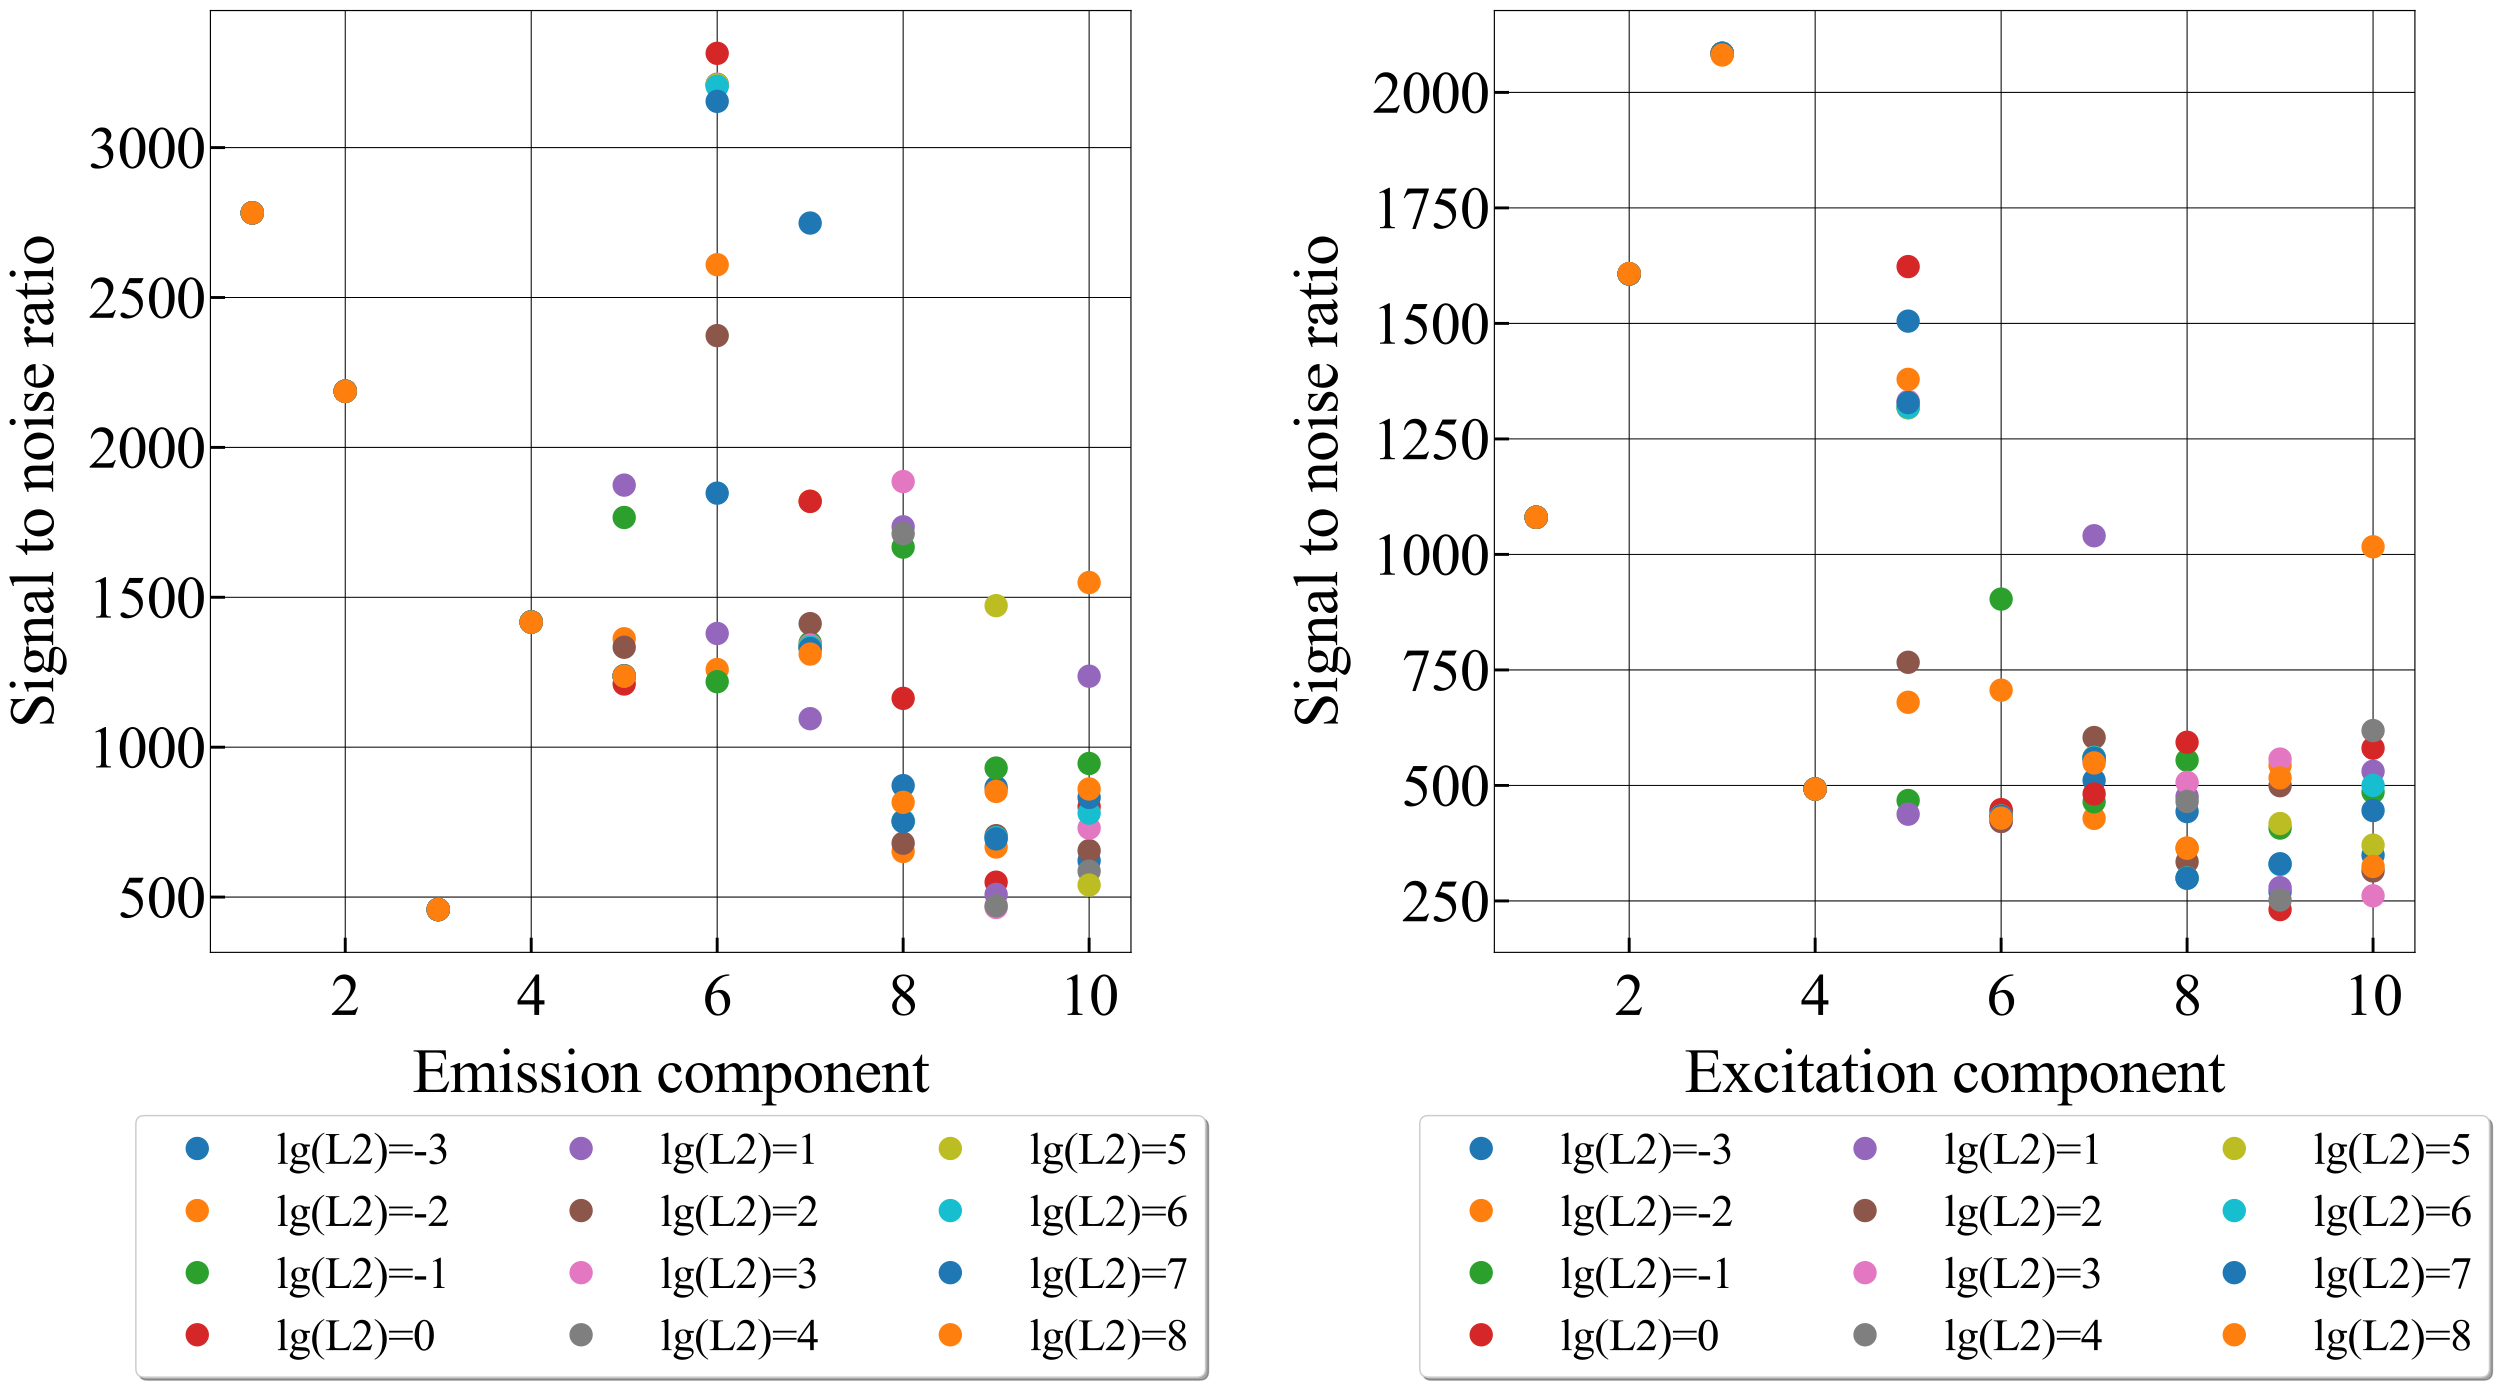 <?xml version="1.0" encoding="utf-8" standalone="no"?>
<!DOCTYPE svg PUBLIC "-//W3C//DTD SVG 1.1//EN"
  "http://www.w3.org/Graphics/SVG/1.1/DTD/svg11.dtd">
<svg xmlns:xlink="http://www.w3.org/1999/xlink" width="1709.97pt" height="949.14pt" viewBox="0 0 1709.97 949.14" xmlns="http://www.w3.org/2000/svg" version="1.1">
 <defs>
  <style type="text/css">*{stroke-linejoin: round; stroke-linecap: butt}</style>
 </defs>
 <g id="figure_1">
  <g id="patch_1">
   <path d="M 0 949.14 
L 1709.97 949.14 
L 1709.97 0 
L 0 0 
z
" style="fill: #ffffff"/>
  </g>
  <g id="axes_1">
   <g id="patch_2">
    <path d="M 143.927 651.414 
L 773.565 651.414 
L 773.565 7.2 
L 143.927 7.2 
z
" style="fill: #ffffff"/>
   </g>
   <g id="matplotlib.axis_1">
    <g id="xtick_1">
     <g id="line2d_1">
      <path d="M 236.146 651.414 
L 236.146 7.2 
" clip-path="url(#p5526b2e7e9)" style="fill: none; stroke: #000000; stroke-width: 0.7; stroke-linecap: square"/>
     </g>
     <g id="line2d_2">
      <defs>
       <path id="mac8c981798" d="M 0 0 
L 0 -10 
" style="stroke: #000000; stroke-width: 2"/>
      </defs>
      <g>
       <use xlink:href="#mac8c981798" x="236.146" y="651.414" style="stroke: #000000; stroke-width: 2"/>
      </g>
     </g>
     <g id="text_1">
      <!-- 2 -->
      <g transform="translate(226.146 694.189) scale(0.4 -0.4)">
       <defs>
        <path id="TimesNewRomanPSMT-32" d="M 2934 816 
L 2638 0 
L 138 0 
L 138 116 
Q 1241 1122 1691 1759 
Q 2141 2397 2141 2925 
Q 2141 3328 1894 3587 
Q 1647 3847 1303 3847 
Q 991 3847 742 3664 
Q 494 3481 375 3128 
L 259 3128 
Q 338 3706 661 4015 
Q 984 4325 1469 4325 
Q 1984 4325 2329 3994 
Q 2675 3663 2675 3213 
Q 2675 2891 2525 2569 
Q 2294 2063 1775 1497 
Q 997 647 803 472 
L 1909 472 
Q 2247 472 2383 497 
Q 2519 522 2628 598 
Q 2738 675 2819 816 
L 2934 816 
z
" transform="scale(0.016)"/>
       </defs>
       <use xlink:href="#TimesNewRomanPSMT-32"/>
      </g>
     </g>
    </g>
    <g id="xtick_2">
     <g id="line2d_3">
      <path d="M 363.346 651.414 
L 363.346 7.2 
" clip-path="url(#p5526b2e7e9)" style="fill: none; stroke: #000000; stroke-width: 0.7; stroke-linecap: square"/>
     </g>
     <g id="line2d_4">
      <g>
       <use xlink:href="#mac8c981798" x="363.346" y="651.414" style="stroke: #000000; stroke-width: 2"/>
      </g>
     </g>
     <g id="text_2">
      <!-- 4 -->
      <g transform="translate(353.346 694.189) scale(0.4 -0.4)">
       <defs>
        <path id="TimesNewRomanPSMT-34" d="M 2978 1563 
L 2978 1119 
L 2409 1119 
L 2409 0 
L 1894 0 
L 1894 1119 
L 100 1119 
L 100 1519 
L 2066 4325 
L 2409 4325 
L 2409 1563 
L 2978 1563 
z
M 1894 1563 
L 1894 3666 
L 406 1563 
L 1894 1563 
z
" transform="scale(0.016)"/>
       </defs>
       <use xlink:href="#TimesNewRomanPSMT-34"/>
      </g>
     </g>
    </g>
    <g id="xtick_3">
     <g id="line2d_5">
      <path d="M 490.546 651.414 
L 490.546 7.2 
" clip-path="url(#p5526b2e7e9)" style="fill: none; stroke: #000000; stroke-width: 0.7; stroke-linecap: square"/>
     </g>
     <g id="line2d_6">
      <g>
       <use xlink:href="#mac8c981798" x="490.546" y="651.414" style="stroke: #000000; stroke-width: 2"/>
      </g>
     </g>
     <g id="text_3">
      <!-- 6 -->
      <g transform="translate(480.546 694.189) scale(0.4 -0.4)">
       <defs>
        <path id="TimesNewRomanPSMT-36" d="M 2869 4325 
L 2869 4209 
Q 2456 4169 2195 4045 
Q 1934 3922 1679 3669 
Q 1425 3416 1258 3105 
Q 1091 2794 978 2366 
Q 1428 2675 1881 2675 
Q 2316 2675 2634 2325 
Q 2953 1975 2953 1425 
Q 2953 894 2631 456 
Q 2244 -75 1606 -75 
Q 1172 -75 869 213 
Q 275 772 275 1663 
Q 275 2231 503 2743 
Q 731 3256 1154 3653 
Q 1578 4050 1965 4187 
Q 2353 4325 2688 4325 
L 2869 4325 
z
M 925 2138 
Q 869 1716 869 1456 
Q 869 1156 980 804 
Q 1091 453 1309 247 
Q 1469 100 1697 100 
Q 1969 100 2183 356 
Q 2397 613 2397 1088 
Q 2397 1622 2184 2012 
Q 1972 2403 1581 2403 
Q 1463 2403 1327 2353 
Q 1191 2303 925 2138 
z
" transform="scale(0.016)"/>
       </defs>
       <use xlink:href="#TimesNewRomanPSMT-36"/>
      </g>
     </g>
    </g>
    <g id="xtick_4">
     <g id="line2d_7">
      <path d="M 617.746 651.414 
L 617.746 7.2 
" clip-path="url(#p5526b2e7e9)" style="fill: none; stroke: #000000; stroke-width: 0.7; stroke-linecap: square"/>
     </g>
     <g id="line2d_8">
      <g>
       <use xlink:href="#mac8c981798" x="617.746" y="651.414" style="stroke: #000000; stroke-width: 2"/>
      </g>
     </g>
     <g id="text_4">
      <!-- 8 -->
      <g transform="translate(607.746 694.189) scale(0.4 -0.4)">
       <defs>
        <path id="TimesNewRomanPSMT-38" d="M 1228 2134 
Q 725 2547 579 2797 
Q 434 3047 434 3316 
Q 434 3728 753 4026 
Q 1072 4325 1600 4325 
Q 2113 4325 2425 4047 
Q 2738 3769 2738 3413 
Q 2738 3175 2569 2928 
Q 2400 2681 1866 2347 
Q 2416 1922 2594 1678 
Q 2831 1359 2831 1006 
Q 2831 559 2490 242 
Q 2150 -75 1597 -75 
Q 994 -75 656 303 
Q 388 606 388 966 
Q 388 1247 577 1523 
Q 766 1800 1228 2134 
z
M 1719 2469 
Q 2094 2806 2194 3001 
Q 2294 3197 2294 3444 
Q 2294 3772 2109 3958 
Q 1925 4144 1606 4144 
Q 1288 4144 1088 3959 
Q 888 3775 888 3528 
Q 888 3366 970 3203 
Q 1053 3041 1206 2894 
L 1719 2469 
z
M 1375 2016 
Q 1116 1797 991 1539 
Q 866 1281 866 981 
Q 866 578 1086 336 
Q 1306 94 1647 94 
Q 1984 94 2187 284 
Q 2391 475 2391 747 
Q 2391 972 2272 1150 
Q 2050 1481 1375 2016 
z
" transform="scale(0.016)"/>
       </defs>
       <use xlink:href="#TimesNewRomanPSMT-38"/>
      </g>
     </g>
    </g>
    <g id="xtick_5">
     <g id="line2d_9">
      <path d="M 744.945 651.414 
L 744.945 7.2 
" clip-path="url(#p5526b2e7e9)" style="fill: none; stroke: #000000; stroke-width: 0.7; stroke-linecap: square"/>
     </g>
     <g id="line2d_10">
      <g>
       <use xlink:href="#mac8c981798" x="744.945" y="651.414" style="stroke: #000000; stroke-width: 2"/>
      </g>
     </g>
     <g id="text_5">
      <!-- 10 -->
      <g transform="translate(724.945 694.189) scale(0.4 -0.4)">
       <defs>
        <path id="TimesNewRomanPSMT-31" d="M 750 3822 
L 1781 4325 
L 1884 4325 
L 1884 747 
Q 1884 391 1914 303 
Q 1944 216 2037 169 
Q 2131 122 2419 116 
L 2419 0 
L 825 0 
L 825 116 
Q 1125 122 1212 167 
Q 1300 213 1334 289 
Q 1369 366 1369 747 
L 1369 3034 
Q 1369 3497 1338 3628 
Q 1316 3728 1258 3775 
Q 1200 3822 1119 3822 
Q 1003 3822 797 3725 
L 750 3822 
z
" transform="scale(0.016)"/>
        <path id="TimesNewRomanPSMT-30" d="M 231 2094 
Q 231 2819 450 3342 
Q 669 3866 1031 4122 
Q 1313 4325 1613 4325 
Q 2100 4325 2488 3828 
Q 2972 3213 2972 2159 
Q 2972 1422 2759 906 
Q 2547 391 2217 158 
Q 1888 -75 1581 -75 
Q 975 -75 572 641 
Q 231 1244 231 2094 
z
M 844 2016 
Q 844 1141 1059 588 
Q 1238 122 1591 122 
Q 1759 122 1940 273 
Q 2122 425 2216 781 
Q 2359 1319 2359 2297 
Q 2359 3022 2209 3506 
Q 2097 3866 1919 4016 
Q 1791 4119 1609 4119 
Q 1397 4119 1231 3928 
Q 1006 3669 925 3112 
Q 844 2556 844 2016 
z
" transform="scale(0.016)"/>
       </defs>
       <use xlink:href="#TimesNewRomanPSMT-31"/>
       <use xlink:href="#TimesNewRomanPSMT-30" x="50"/>
      </g>
     </g>
    </g>
    <g id="text_6">
     <!-- Emission component -->
     <g transform="translate(282.008 746.909) scale(0.42 -0.42)">
      <defs>
       <path id="TimesNewRomanPSMT-45" d="M 1338 4006 
L 1338 2331 
L 2269 2331 
Q 2631 2331 2753 2441 
Q 2916 2584 2934 2947 
L 3050 2947 
L 3050 1472 
L 2934 1472 
Q 2891 1781 2847 1869 
Q 2791 1978 2662 2040 
Q 2534 2103 2269 2103 
L 1338 2103 
L 1338 706 
Q 1338 425 1363 364 
Q 1388 303 1450 267 
Q 1513 231 1688 231 
L 2406 231 
Q 2766 231 2928 281 
Q 3091 331 3241 478 
Q 3434 672 3638 1063 
L 3763 1063 
L 3397 0 
L 131 0 
L 131 116 
L 281 116 
Q 431 116 566 188 
Q 666 238 702 338 
Q 738 438 738 747 
L 738 3500 
Q 738 3903 656 3997 
Q 544 4122 281 4122 
L 131 4122 
L 131 4238 
L 3397 4238 
L 3444 3309 
L 3322 3309 
Q 3256 3644 3176 3769 
Q 3097 3894 2941 3959 
Q 2816 4006 2500 4006 
L 1338 4006 
z
" transform="scale(0.016)"/>
       <path id="TimesNewRomanPSMT-6d" d="M 1050 2338 
Q 1363 2650 1419 2697 
Q 1559 2816 1721 2881 
Q 1884 2947 2044 2947 
Q 2313 2947 2506 2790 
Q 2700 2634 2766 2338 
Q 3088 2713 3309 2830 
Q 3531 2947 3766 2947 
Q 3994 2947 4170 2830 
Q 4347 2713 4450 2447 
Q 4519 2266 4519 1878 
L 4519 647 
Q 4519 378 4559 278 
Q 4591 209 4675 161 
Q 4759 113 4950 113 
L 4950 0 
L 3538 0 
L 3538 113 
L 3597 113 
Q 3781 113 3884 184 
Q 3956 234 3988 344 
Q 4000 397 4000 647 
L 4000 1878 
Q 4000 2228 3916 2372 
Q 3794 2572 3525 2572 
Q 3359 2572 3192 2489 
Q 3025 2406 2788 2181 
L 2781 2147 
L 2788 2013 
L 2788 647 
Q 2788 353 2820 281 
Q 2853 209 2943 161 
Q 3034 113 3253 113 
L 3253 0 
L 1806 0 
L 1806 113 
Q 2044 113 2133 169 
Q 2222 225 2256 338 
Q 2272 391 2272 647 
L 2272 1878 
Q 2272 2228 2169 2381 
Q 2031 2581 1784 2581 
Q 1616 2581 1450 2491 
Q 1191 2353 1050 2181 
L 1050 647 
Q 1050 366 1089 281 
Q 1128 197 1204 155 
Q 1281 113 1516 113 
L 1516 0 
L 100 0 
L 100 113 
Q 297 113 375 155 
Q 453 197 493 289 
Q 534 381 534 647 
L 534 1741 
Q 534 2213 506 2350 
Q 484 2453 437 2492 
Q 391 2531 309 2531 
Q 222 2531 100 2484 
L 53 2597 
L 916 2947 
L 1050 2947 
L 1050 2338 
z
" transform="scale(0.016)"/>
       <path id="TimesNewRomanPSMT-69" d="M 928 4444 
Q 1059 4444 1151 4351 
Q 1244 4259 1244 4128 
Q 1244 3997 1151 3903 
Q 1059 3809 928 3809 
Q 797 3809 703 3903 
Q 609 3997 609 4128 
Q 609 4259 701 4351 
Q 794 4444 928 4444 
z
M 1188 2947 
L 1188 647 
Q 1188 378 1227 289 
Q 1266 200 1342 156 
Q 1419 113 1622 113 
L 1622 0 
L 231 0 
L 231 113 
Q 441 113 512 153 
Q 584 194 626 287 
Q 669 381 669 647 
L 669 1750 
Q 669 2216 641 2353 
Q 619 2453 572 2492 
Q 525 2531 444 2531 
Q 356 2531 231 2484 
L 188 2597 
L 1050 2947 
L 1188 2947 
z
" transform="scale(0.016)"/>
       <path id="TimesNewRomanPSMT-73" d="M 2050 2947 
L 2050 1972 
L 1947 1972 
Q 1828 2431 1642 2597 
Q 1456 2763 1169 2763 
Q 950 2763 815 2647 
Q 681 2531 681 2391 
Q 681 2216 781 2091 
Q 878 1963 1175 1819 
L 1631 1597 
Q 2266 1288 2266 781 
Q 2266 391 1970 151 
Q 1675 -88 1309 -88 
Q 1047 -88 709 6 
Q 606 38 541 38 
Q 469 38 428 -44 
L 325 -44 
L 325 978 
L 428 978 
Q 516 541 762 319 
Q 1009 97 1316 97 
Q 1531 97 1667 223 
Q 1803 350 1803 528 
Q 1803 744 1651 891 
Q 1500 1038 1047 1263 
Q 594 1488 453 1669 
Q 313 1847 313 2119 
Q 313 2472 555 2709 
Q 797 2947 1181 2947 
Q 1350 2947 1591 2875 
Q 1750 2828 1803 2828 
Q 1853 2828 1881 2850 
Q 1909 2872 1947 2947 
L 2050 2947 
z
" transform="scale(0.016)"/>
       <path id="TimesNewRomanPSMT-6f" d="M 1600 2947 
Q 2250 2947 2644 2453 
Q 2978 2031 2978 1484 
Q 2978 1100 2793 706 
Q 2609 313 2286 112 
Q 1963 -88 1566 -88 
Q 919 -88 538 428 
Q 216 863 216 1403 
Q 216 1797 411 2186 
Q 606 2575 925 2761 
Q 1244 2947 1600 2947 
z
M 1503 2744 
Q 1338 2744 1170 2645 
Q 1003 2547 900 2300 
Q 797 2053 797 1666 
Q 797 1041 1045 587 
Q 1294 134 1700 134 
Q 2003 134 2200 384 
Q 2397 634 2397 1244 
Q 2397 2006 2069 2444 
Q 1847 2744 1503 2744 
z
" transform="scale(0.016)"/>
       <path id="TimesNewRomanPSMT-6e" d="M 1034 2341 
Q 1538 2947 1994 2947 
Q 2228 2947 2397 2830 
Q 2566 2713 2666 2444 
Q 2734 2256 2734 1869 
L 2734 647 
Q 2734 375 2778 278 
Q 2813 200 2889 156 
Q 2966 113 3172 113 
L 3172 0 
L 1756 0 
L 1756 113 
L 1816 113 
Q 2016 113 2095 173 
Q 2175 234 2206 353 
Q 2219 400 2219 647 
L 2219 1819 
Q 2219 2209 2117 2386 
Q 2016 2563 1775 2563 
Q 1403 2563 1034 2156 
L 1034 647 
Q 1034 356 1069 288 
Q 1113 197 1189 155 
Q 1266 113 1500 113 
L 1500 0 
L 84 0 
L 84 113 
L 147 113 
Q 366 113 442 223 
Q 519 334 519 647 
L 519 1709 
Q 519 2225 495 2337 
Q 472 2450 423 2490 
Q 375 2531 294 2531 
Q 206 2531 84 2484 
L 38 2597 
L 900 2947 
L 1034 2947 
L 1034 2341 
z
" transform="scale(0.016)"/>
       <path id="TimesNewRomanPSMT-20" transform="scale(0.016)"/>
       <path id="TimesNewRomanPSMT-63" d="M 2631 1088 
Q 2516 522 2178 217 
Q 1841 -88 1431 -88 
Q 944 -88 581 321 
Q 219 731 219 1428 
Q 219 2103 620 2525 
Q 1022 2947 1584 2947 
Q 2006 2947 2278 2723 
Q 2550 2500 2550 2259 
Q 2550 2141 2473 2067 
Q 2397 1994 2259 1994 
Q 2075 1994 1981 2113 
Q 1928 2178 1911 2362 
Q 1894 2547 1784 2644 
Q 1675 2738 1481 2738 
Q 1169 2738 978 2506 
Q 725 2200 725 1697 
Q 725 1184 976 792 
Q 1228 400 1656 400 
Q 1963 400 2206 609 
Q 2378 753 2541 1131 
L 2631 1088 
z
" transform="scale(0.016)"/>
       <path id="TimesNewRomanPSMT-70" d="M -6 2578 
L 875 2934 
L 994 2934 
L 994 2266 
Q 1216 2644 1439 2795 
Q 1663 2947 1909 2947 
Q 2341 2947 2628 2609 
Q 2981 2197 2981 1534 
Q 2981 794 2556 309 
Q 2206 -88 1675 -88 
Q 1444 -88 1275 -22 
Q 1150 25 994 166 
L 994 -706 
Q 994 -1000 1030 -1079 
Q 1066 -1159 1155 -1206 
Q 1244 -1253 1478 -1253 
L 1478 -1369 
L -22 -1369 
L -22 -1253 
L 56 -1253 
Q 228 -1256 350 -1188 
Q 409 -1153 442 -1076 
Q 475 -1000 475 -688 
L 475 2019 
Q 475 2297 450 2372 
Q 425 2447 370 2484 
Q 316 2522 222 2522 
Q 147 2522 31 2478 
L -6 2578 
z
M 994 2081 
L 994 1013 
Q 994 666 1022 556 
Q 1066 375 1236 237 
Q 1406 100 1666 100 
Q 1978 100 2172 344 
Q 2425 663 2425 1241 
Q 2425 1897 2138 2250 
Q 1938 2494 1663 2494 
Q 1513 2494 1366 2419 
Q 1253 2363 994 2081 
z
" transform="scale(0.016)"/>
       <path id="TimesNewRomanPSMT-65" d="M 681 1784 
Q 678 1147 991 784 
Q 1303 422 1725 422 
Q 2006 422 2214 576 
Q 2422 731 2563 1106 
L 2659 1044 
Q 2594 616 2278 264 
Q 1963 -88 1488 -88 
Q 972 -88 605 314 
Q 238 716 238 1394 
Q 238 2128 614 2539 
Q 991 2950 1559 2950 
Q 2041 2950 2350 2633 
Q 2659 2316 2659 1784 
L 681 1784 
z
M 681 1966 
L 2006 1966 
Q 1991 2241 1941 2353 
Q 1863 2528 1708 2628 
Q 1553 2728 1384 2728 
Q 1125 2728 920 2526 
Q 716 2325 681 1966 
z
" transform="scale(0.016)"/>
       <path id="TimesNewRomanPSMT-74" d="M 1031 3803 
L 1031 2863 
L 1700 2863 
L 1700 2644 
L 1031 2644 
L 1031 788 
Q 1031 509 1111 412 
Q 1191 316 1316 316 
Q 1419 316 1516 380 
Q 1613 444 1666 569 
L 1788 569 
Q 1678 263 1478 108 
Q 1278 -47 1066 -47 
Q 922 -47 784 33 
Q 647 113 581 261 
Q 516 409 516 719 
L 516 2644 
L 63 2644 
L 63 2747 
Q 234 2816 414 2980 
Q 594 3144 734 3369 
Q 806 3488 934 3803 
L 1031 3803 
z
" transform="scale(0.016)"/>
      </defs>
      <use xlink:href="#TimesNewRomanPSMT-45"/>
      <use xlink:href="#TimesNewRomanPSMT-6d" x="61.084"/>
      <use xlink:href="#TimesNewRomanPSMT-69" x="138.867"/>
      <use xlink:href="#TimesNewRomanPSMT-73" x="166.65"/>
      <use xlink:href="#TimesNewRomanPSMT-73" x="205.566"/>
      <use xlink:href="#TimesNewRomanPSMT-69" x="244.482"/>
      <use xlink:href="#TimesNewRomanPSMT-6f" x="272.266"/>
      <use xlink:href="#TimesNewRomanPSMT-6e" x="322.266"/>
      <use xlink:href="#TimesNewRomanPSMT-20" x="372.266"/>
      <use xlink:href="#TimesNewRomanPSMT-63" x="397.266"/>
      <use xlink:href="#TimesNewRomanPSMT-6f" x="441.65"/>
      <use xlink:href="#TimesNewRomanPSMT-6d" x="491.65"/>
      <use xlink:href="#TimesNewRomanPSMT-70" x="569.434"/>
      <use xlink:href="#TimesNewRomanPSMT-6f" x="619.434"/>
      <use xlink:href="#TimesNewRomanPSMT-6e" x="669.434"/>
      <use xlink:href="#TimesNewRomanPSMT-65" x="719.434"/>
      <use xlink:href="#TimesNewRomanPSMT-6e" x="763.818"/>
      <use xlink:href="#TimesNewRomanPSMT-74" x="813.818"/>
     </g>
    </g>
   </g>
   <g id="matplotlib.axis_2">
    <g id="ytick_1">
     <g id="line2d_11">
      <path d="M 143.927 613.586 
L 773.565 613.586 
" clip-path="url(#p5526b2e7e9)" style="fill: none; stroke: #000000; stroke-width: 0.7; stroke-linecap: square"/>
     </g>
     <g id="line2d_12">
      <defs>
       <path id="m9cdf1b6d27" d="M 0 0 
L 10 0 
" style="stroke: #000000; stroke-width: 2"/>
      </defs>
      <g>
       <use xlink:href="#m9cdf1b6d27" x="143.927" y="613.586" style="stroke: #000000; stroke-width: 2"/>
      </g>
     </g>
     <g id="text_7">
      <!-- 500 -->
      <g transform="translate(80.427 627.474) scale(0.4 -0.4)">
       <defs>
        <path id="TimesNewRomanPSMT-35" d="M 2778 4238 
L 2534 3706 
L 1259 3706 
L 981 3138 
Q 1809 3016 2294 2522 
Q 2709 2097 2709 1522 
Q 2709 1188 2573 903 
Q 2438 619 2231 419 
Q 2025 219 1772 97 
Q 1413 -75 1034 -75 
Q 653 -75 479 54 
Q 306 184 306 341 
Q 306 428 378 495 
Q 450 563 559 563 
Q 641 563 702 538 
Q 763 513 909 409 
Q 1144 247 1384 247 
Q 1750 247 2026 523 
Q 2303 800 2303 1197 
Q 2303 1581 2056 1914 
Q 1809 2247 1375 2428 
Q 1034 2569 447 2591 
L 1259 4238 
L 2778 4238 
z
" transform="scale(0.016)"/>
       </defs>
       <use xlink:href="#TimesNewRomanPSMT-35"/>
       <use xlink:href="#TimesNewRomanPSMT-30" x="50"/>
       <use xlink:href="#TimesNewRomanPSMT-30" x="100"/>
      </g>
     </g>
    </g>
    <g id="ytick_2">
     <g id="line2d_13">
      <path d="M 143.927 511.06 
L 773.565 511.06 
" clip-path="url(#p5526b2e7e9)" style="fill: none; stroke: #000000; stroke-width: 0.7; stroke-linecap: square"/>
     </g>
     <g id="line2d_14">
      <g>
       <use xlink:href="#m9cdf1b6d27" x="143.927" y="511.06" style="stroke: #000000; stroke-width: 2"/>
      </g>
     </g>
     <g id="text_8">
      <!-- 1000 -->
      <g transform="translate(60.427 524.948) scale(0.4 -0.4)">
       <use xlink:href="#TimesNewRomanPSMT-31"/>
       <use xlink:href="#TimesNewRomanPSMT-30" x="50"/>
       <use xlink:href="#TimesNewRomanPSMT-30" x="100"/>
       <use xlink:href="#TimesNewRomanPSMT-30" x="150"/>
      </g>
     </g>
    </g>
    <g id="ytick_3">
     <g id="line2d_15">
      <path d="M 143.927 408.535 
L 773.565 408.535 
" clip-path="url(#p5526b2e7e9)" style="fill: none; stroke: #000000; stroke-width: 0.7; stroke-linecap: square"/>
     </g>
     <g id="line2d_16">
      <g>
       <use xlink:href="#m9cdf1b6d27" x="143.927" y="408.535" style="stroke: #000000; stroke-width: 2"/>
      </g>
     </g>
     <g id="text_9">
      <!-- 1500 -->
      <g transform="translate(60.427 422.422) scale(0.4 -0.4)">
       <use xlink:href="#TimesNewRomanPSMT-31"/>
       <use xlink:href="#TimesNewRomanPSMT-35" x="50"/>
       <use xlink:href="#TimesNewRomanPSMT-30" x="100"/>
       <use xlink:href="#TimesNewRomanPSMT-30" x="150"/>
      </g>
     </g>
    </g>
    <g id="ytick_4">
     <g id="line2d_17">
      <path d="M 143.927 306.009 
L 773.565 306.009 
" clip-path="url(#p5526b2e7e9)" style="fill: none; stroke: #000000; stroke-width: 0.7; stroke-linecap: square"/>
     </g>
     <g id="line2d_18">
      <g>
       <use xlink:href="#m9cdf1b6d27" x="143.927" y="306.009" style="stroke: #000000; stroke-width: 2"/>
      </g>
     </g>
     <g id="text_10">
      <!-- 2000 -->
      <g transform="translate(60.427 319.897) scale(0.4 -0.4)">
       <use xlink:href="#TimesNewRomanPSMT-32"/>
       <use xlink:href="#TimesNewRomanPSMT-30" x="50"/>
       <use xlink:href="#TimesNewRomanPSMT-30" x="100"/>
       <use xlink:href="#TimesNewRomanPSMT-30" x="150"/>
      </g>
     </g>
    </g>
    <g id="ytick_5">
     <g id="line2d_19">
      <path d="M 143.927 203.483 
L 773.565 203.483 
" clip-path="url(#p5526b2e7e9)" style="fill: none; stroke: #000000; stroke-width: 0.7; stroke-linecap: square"/>
     </g>
     <g id="line2d_20">
      <g>
       <use xlink:href="#m9cdf1b6d27" x="143.927" y="203.483" style="stroke: #000000; stroke-width: 2"/>
      </g>
     </g>
     <g id="text_11">
      <!-- 2500 -->
      <g transform="translate(60.427 217.371) scale(0.4 -0.4)">
       <use xlink:href="#TimesNewRomanPSMT-32"/>
       <use xlink:href="#TimesNewRomanPSMT-35" x="50"/>
       <use xlink:href="#TimesNewRomanPSMT-30" x="100"/>
       <use xlink:href="#TimesNewRomanPSMT-30" x="150"/>
      </g>
     </g>
    </g>
    <g id="ytick_6">
     <g id="line2d_21">
      <path d="M 143.927 100.958 
L 773.565 100.958 
" clip-path="url(#p5526b2e7e9)" style="fill: none; stroke: #000000; stroke-width: 0.7; stroke-linecap: square"/>
     </g>
     <g id="line2d_22">
      <g>
       <use xlink:href="#m9cdf1b6d27" x="143.927" y="100.958" style="stroke: #000000; stroke-width: 2"/>
      </g>
     </g>
     <g id="text_12">
      <!-- 3000 -->
      <g transform="translate(60.427 114.845) scale(0.4 -0.4)">
       <defs>
        <path id="TimesNewRomanPSMT-33" d="M 325 3431 
Q 506 3859 782 4092 
Q 1059 4325 1472 4325 
Q 1981 4325 2253 3994 
Q 2459 3747 2459 3466 
Q 2459 3003 1878 2509 
Q 2269 2356 2469 2072 
Q 2669 1788 2669 1403 
Q 2669 853 2319 450 
Q 1863 -75 997 -75 
Q 569 -75 414 31 
Q 259 138 259 259 
Q 259 350 332 419 
Q 406 488 509 488 
Q 588 488 669 463 
Q 722 447 909 348 
Q 1097 250 1169 231 
Q 1284 197 1416 197 
Q 1734 197 1970 444 
Q 2206 691 2206 1028 
Q 2206 1275 2097 1509 
Q 2016 1684 1919 1775 
Q 1784 1900 1550 2001 
Q 1316 2103 1072 2103 
L 972 2103 
L 972 2197 
Q 1219 2228 1467 2375 
Q 1716 2522 1828 2728 
Q 1941 2934 1941 3181 
Q 1941 3503 1739 3701 
Q 1538 3900 1238 3900 
Q 753 3900 428 3381 
L 325 3431 
z
" transform="scale(0.016)"/>
       </defs>
       <use xlink:href="#TimesNewRomanPSMT-33"/>
       <use xlink:href="#TimesNewRomanPSMT-30" x="50"/>
       <use xlink:href="#TimesNewRomanPSMT-30" x="100"/>
       <use xlink:href="#TimesNewRomanPSMT-30" x="150"/>
      </g>
     </g>
    </g>
    <g id="text_13">
     <!-- Signal to noise ratio -->
     <g transform="translate(36.364 497.871) rotate(-90) scale(0.42 -0.42)">
      <defs>
       <path id="TimesNewRomanPSMT-53" d="M 2934 4334 
L 2934 2869 
L 2819 2869 
Q 2763 3291 2617 3541 
Q 2472 3791 2203 3937 
Q 1934 4084 1647 4084 
Q 1322 4084 1109 3886 
Q 897 3688 897 3434 
Q 897 3241 1031 3081 
Q 1225 2847 1953 2456 
Q 2547 2138 2764 1967 
Q 2981 1797 3098 1565 
Q 3216 1334 3216 1081 
Q 3216 600 2842 251 
Q 2469 -97 1881 -97 
Q 1697 -97 1534 -69 
Q 1438 -53 1133 45 
Q 828 144 747 144 
Q 669 144 623 97 
Q 578 50 556 -97 
L 441 -97 
L 441 1356 
L 556 1356 
Q 638 900 775 673 
Q 913 447 1195 297 
Q 1478 147 1816 147 
Q 2206 147 2432 353 
Q 2659 559 2659 841 
Q 2659 997 2573 1156 
Q 2488 1316 2306 1453 
Q 2184 1547 1640 1851 
Q 1097 2156 867 2337 
Q 638 2519 519 2737 
Q 400 2956 400 3219 
Q 400 3675 750 4004 
Q 1100 4334 1641 4334 
Q 1978 4334 2356 4169 
Q 2531 4091 2603 4091 
Q 2684 4091 2736 4139 
Q 2788 4188 2819 4334 
L 2934 4334 
z
" transform="scale(0.016)"/>
       <path id="TimesNewRomanPSMT-67" d="M 966 1044 
Q 703 1172 562 1401 
Q 422 1631 422 1909 
Q 422 2334 742 2640 
Q 1063 2947 1563 2947 
Q 1972 2947 2272 2747 
L 2878 2747 
Q 3013 2747 3034 2739 
Q 3056 2731 3066 2713 
Q 3084 2684 3084 2613 
Q 3084 2531 3069 2500 
Q 3059 2484 3036 2475 
Q 3013 2466 2878 2466 
L 2506 2466 
Q 2681 2241 2681 1891 
Q 2681 1491 2375 1206 
Q 2069 922 1553 922 
Q 1341 922 1119 984 
Q 981 866 932 777 
Q 884 688 884 625 
Q 884 572 936 522 
Q 988 472 1138 450 
Q 1225 438 1575 428 
Q 2219 413 2409 384 
Q 2700 344 2873 169 
Q 3047 -6 3047 -263 
Q 3047 -616 2716 -925 
Q 2228 -1381 1444 -1381 
Q 841 -1381 425 -1109 
Q 191 -953 191 -784 
Q 191 -709 225 -634 
Q 278 -519 444 -313 
Q 466 -284 763 25 
Q 600 122 533 198 
Q 466 275 466 372 
Q 466 481 555 628 
Q 644 775 966 1044 
z
M 1509 2797 
Q 1278 2797 1122 2612 
Q 966 2428 966 2047 
Q 966 1553 1178 1281 
Q 1341 1075 1591 1075 
Q 1828 1075 1981 1253 
Q 2134 1431 2134 1813 
Q 2134 2309 1919 2591 
Q 1759 2797 1509 2797 
z
M 934 0 
Q 788 -159 713 -296 
Q 638 -434 638 -550 
Q 638 -700 819 -813 
Q 1131 -1006 1722 -1006 
Q 2284 -1006 2551 -807 
Q 2819 -609 2819 -384 
Q 2819 -222 2659 -153 
Q 2497 -84 2016 -72 
Q 1313 -53 934 0 
z
" transform="scale(0.016)"/>
       <path id="TimesNewRomanPSMT-61" d="M 1822 413 
Q 1381 72 1269 19 
Q 1100 -59 909 -59 
Q 613 -59 420 144 
Q 228 347 228 678 
Q 228 888 322 1041 
Q 450 1253 767 1440 
Q 1084 1628 1822 1897 
L 1822 2009 
Q 1822 2438 1686 2597 
Q 1550 2756 1291 2756 
Q 1094 2756 978 2650 
Q 859 2544 859 2406 
L 866 2225 
Q 866 2081 792 2003 
Q 719 1925 600 1925 
Q 484 1925 411 2006 
Q 338 2088 338 2228 
Q 338 2497 613 2722 
Q 888 2947 1384 2947 
Q 1766 2947 2009 2819 
Q 2194 2722 2281 2516 
Q 2338 2381 2338 1966 
L 2338 994 
Q 2338 584 2353 492 
Q 2369 400 2405 369 
Q 2441 338 2488 338 
Q 2538 338 2575 359 
Q 2641 400 2828 588 
L 2828 413 
Q 2478 -56 2159 -56 
Q 2006 -56 1915 50 
Q 1825 156 1822 413 
z
M 1822 616 
L 1822 1706 
Q 1350 1519 1213 1441 
Q 966 1303 859 1153 
Q 753 1003 753 825 
Q 753 600 887 451 
Q 1022 303 1197 303 
Q 1434 303 1822 616 
z
" transform="scale(0.016)"/>
       <path id="TimesNewRomanPSMT-6c" d="M 1184 4444 
L 1184 647 
Q 1184 378 1223 290 
Q 1263 203 1344 158 
Q 1425 113 1647 113 
L 1647 0 
L 244 0 
L 244 113 
Q 441 113 512 153 
Q 584 194 625 287 
Q 666 381 666 647 
L 666 3247 
Q 666 3731 644 3842 
Q 622 3953 573 3993 
Q 525 4034 450 4034 
Q 369 4034 244 3984 
L 191 4094 
L 1044 4444 
L 1184 4444 
z
" transform="scale(0.016)"/>
       <path id="TimesNewRomanPSMT-72" d="M 1038 2947 
L 1038 2303 
Q 1397 2947 1775 2947 
Q 1947 2947 2059 2842 
Q 2172 2738 2172 2600 
Q 2172 2478 2090 2393 
Q 2009 2309 1897 2309 
Q 1788 2309 1652 2417 
Q 1516 2525 1450 2525 
Q 1394 2525 1328 2463 
Q 1188 2334 1038 2041 
L 1038 669 
Q 1038 431 1097 309 
Q 1138 225 1241 169 
Q 1344 113 1538 113 
L 1538 0 
L 72 0 
L 72 113 
Q 291 113 397 181 
Q 475 231 506 341 
Q 522 394 522 644 
L 522 1753 
Q 522 2253 501 2348 
Q 481 2444 426 2487 
Q 372 2531 291 2531 
Q 194 2531 72 2484 
L 41 2597 
L 906 2947 
L 1038 2947 
z
" transform="scale(0.016)"/>
      </defs>
      <use xlink:href="#TimesNewRomanPSMT-53"/>
      <use xlink:href="#TimesNewRomanPSMT-69" x="55.615"/>
      <use xlink:href="#TimesNewRomanPSMT-67" x="83.398"/>
      <use xlink:href="#TimesNewRomanPSMT-6e" x="133.398"/>
      <use xlink:href="#TimesNewRomanPSMT-61" x="183.398"/>
      <use xlink:href="#TimesNewRomanPSMT-6c" x="227.783"/>
      <use xlink:href="#TimesNewRomanPSMT-20" x="255.566"/>
      <use xlink:href="#TimesNewRomanPSMT-74" x="280.566"/>
      <use xlink:href="#TimesNewRomanPSMT-6f" x="308.35"/>
      <use xlink:href="#TimesNewRomanPSMT-20" x="358.35"/>
      <use xlink:href="#TimesNewRomanPSMT-6e" x="383.35"/>
      <use xlink:href="#TimesNewRomanPSMT-6f" x="433.35"/>
      <use xlink:href="#TimesNewRomanPSMT-69" x="483.35"/>
      <use xlink:href="#TimesNewRomanPSMT-73" x="511.133"/>
      <use xlink:href="#TimesNewRomanPSMT-65" x="550.049"/>
      <use xlink:href="#TimesNewRomanPSMT-20" x="594.434"/>
      <use xlink:href="#TimesNewRomanPSMT-72" x="619.434"/>
      <use xlink:href="#TimesNewRomanPSMT-61" x="652.734"/>
      <use xlink:href="#TimesNewRomanPSMT-74" x="697.119"/>
      <use xlink:href="#TimesNewRomanPSMT-69" x="724.902"/>
      <use xlink:href="#TimesNewRomanPSMT-6f" x="752.686"/>
     </g>
    </g>
   </g>
   <g id="line2d_23">
    <defs>
     <path id="m51bc9b1436" d="M 0 7.5 
C 1.989 7.5 3.897 6.71 5.303 5.303 
C 6.71 3.897 7.5 1.989 7.5 0 
C 7.5 -1.989 6.71 -3.897 5.303 -5.303 
C 3.897 -6.71 1.989 -7.5 0 -7.5 
C -1.989 -7.5 -3.897 -6.71 -5.303 -5.303 
C -6.71 -3.897 -7.5 -1.989 -7.5 0 
C -7.5 1.989 -6.71 3.897 -5.303 5.303 
C -3.897 6.71 -1.989 7.5 0 7.5 
z
" style="stroke: #1f77b4"/>
    </defs>
    <g clip-path="url(#p5526b2e7e9)">
     <use xlink:href="#m51bc9b1436" x="172.547" y="145.585" style="fill: #1f77b4; stroke: #1f77b4"/>
     <use xlink:href="#m51bc9b1436" x="236.146" y="267.569" style="fill: #1f77b4; stroke: #1f77b4"/>
     <use xlink:href="#m51bc9b1436" x="299.746" y="622.132" style="fill: #1f77b4; stroke: #1f77b4"/>
     <use xlink:href="#m51bc9b1436" x="363.346" y="425.399" style="fill: #1f77b4; stroke: #1f77b4"/>
     <use xlink:href="#m51bc9b1436" x="426.946" y="462.913" style="fill: #1f77b4; stroke: #1f77b4"/>
     <use xlink:href="#m51bc9b1436" x="490.546" y="337.303" style="fill: #1f77b4; stroke: #1f77b4"/>
     <use xlink:href="#m51bc9b1436" x="554.146" y="152.563" style="fill: #1f77b4; stroke: #1f77b4"/>
     <use xlink:href="#m51bc9b1436" x="617.746" y="537.35" style="fill: #1f77b4; stroke: #1f77b4"/>
     <use xlink:href="#m51bc9b1436" x="681.345" y="538.554" style="fill: #1f77b4; stroke: #1f77b4"/>
     <use xlink:href="#m51bc9b1436" x="744.945" y="588.677" style="fill: #1f77b4; stroke: #1f77b4"/>
    </g>
   </g>
   <g id="line2d_24">
    <defs>
     <path id="m40b3e1946d" d="M 0 7.5 
C 1.989 7.5 3.897 6.71 5.303 5.303 
C 6.71 3.897 7.5 1.989 7.5 0 
C 7.5 -1.989 6.71 -3.897 5.303 -5.303 
C 3.897 -6.71 1.989 -7.5 0 -7.5 
C -1.989 -7.5 -3.897 -6.71 -5.303 -5.303 
C -6.71 -3.897 -7.5 -1.989 -7.5 0 
C -7.5 1.989 -6.71 3.897 -5.303 5.303 
C -3.897 6.71 -1.989 7.5 0 7.5 
z
" style="stroke: #ff7f0e"/>
    </defs>
    <g clip-path="url(#p5526b2e7e9)">
     <use xlink:href="#m40b3e1946d" x="172.547" y="145.585" style="fill: #ff7f0e; stroke: #ff7f0e"/>
     <use xlink:href="#m40b3e1946d" x="236.146" y="267.568" style="fill: #ff7f0e; stroke: #ff7f0e"/>
     <use xlink:href="#m40b3e1946d" x="299.746" y="622.13" style="fill: #ff7f0e; stroke: #ff7f0e"/>
     <use xlink:href="#m40b3e1946d" x="363.346" y="425.461" style="fill: #ff7f0e; stroke: #ff7f0e"/>
     <use xlink:href="#m40b3e1946d" x="426.946" y="436.893" style="fill: #ff7f0e; stroke: #ff7f0e"/>
     <use xlink:href="#m40b3e1946d" x="490.546" y="457.949" style="fill: #ff7f0e; stroke: #ff7f0e"/>
     <use xlink:href="#m40b3e1946d" x="554.146" y="342.78" style="fill: #ff7f0e; stroke: #ff7f0e"/>
     <use xlink:href="#m40b3e1946d" x="617.746" y="582.401" style="fill: #ff7f0e; stroke: #ff7f0e"/>
     <use xlink:href="#m40b3e1946d" x="681.345" y="579.36" style="fill: #ff7f0e; stroke: #ff7f0e"/>
     <use xlink:href="#m40b3e1946d" x="744.945" y="398.431" style="fill: #ff7f0e; stroke: #ff7f0e"/>
    </g>
   </g>
   <g id="line2d_25">
    <defs>
     <path id="m8082092348" d="M 0 7.5 
C 1.989 7.5 3.897 6.71 5.303 5.303 
C 6.71 3.897 7.5 1.989 7.5 0 
C 7.5 -1.989 6.71 -3.897 5.303 -5.303 
C 3.897 -6.71 1.989 -7.5 0 -7.5 
C -1.989 -7.5 -3.897 -6.71 -5.303 -5.303 
C -6.71 -3.897 -7.5 -1.989 -7.5 0 
C -7.5 1.989 -6.71 3.897 -5.303 5.303 
C -3.897 6.71 -1.989 7.5 0 7.5 
z
" style="stroke: #2ca02c"/>
    </defs>
    <g clip-path="url(#p5526b2e7e9)">
     <use xlink:href="#m8082092348" x="172.547" y="145.585" style="fill: #2ca02c; stroke: #2ca02c"/>
     <use xlink:href="#m8082092348" x="236.146" y="267.568" style="fill: #2ca02c; stroke: #2ca02c"/>
     <use xlink:href="#m8082092348" x="299.746" y="622.13" style="fill: #2ca02c; stroke: #2ca02c"/>
     <use xlink:href="#m8082092348" x="363.346" y="425.457" style="fill: #2ca02c; stroke: #2ca02c"/>
     <use xlink:href="#m8082092348" x="426.946" y="353.947" style="fill: #2ca02c; stroke: #2ca02c"/>
     <use xlink:href="#m8082092348" x="490.546" y="466.261" style="fill: #2ca02c; stroke: #2ca02c"/>
     <use xlink:href="#m8082092348" x="554.146" y="439.802" style="fill: #2ca02c; stroke: #2ca02c"/>
     <use xlink:href="#m8082092348" x="617.746" y="374.222" style="fill: #2ca02c; stroke: #2ca02c"/>
     <use xlink:href="#m8082092348" x="681.345" y="525.345" style="fill: #2ca02c; stroke: #2ca02c"/>
     <use xlink:href="#m8082092348" x="744.945" y="522.216" style="fill: #2ca02c; stroke: #2ca02c"/>
    </g>
   </g>
   <g id="line2d_26">
    <defs>
     <path id="m4d91211f2b" d="M 0 7.5 
C 1.989 7.5 3.897 6.71 5.303 5.303 
C 6.71 3.897 7.5 1.989 7.5 0 
C 7.5 -1.989 6.71 -3.897 5.303 -5.303 
C 3.897 -6.71 1.989 -7.5 0 -7.5 
C -1.989 -7.5 -3.897 -6.71 -5.303 -5.303 
C -6.71 -3.897 -7.5 -1.989 -7.5 0 
C -7.5 1.989 -6.71 3.897 -5.303 5.303 
C -3.897 6.71 -1.989 7.5 0 7.5 
z
" style="stroke: #d62728"/>
    </defs>
    <g clip-path="url(#p5526b2e7e9)">
     <use xlink:href="#m4d91211f2b" x="172.547" y="145.585" style="fill: #d62728; stroke: #d62728"/>
     <use xlink:href="#m4d91211f2b" x="236.146" y="267.568" style="fill: #d62728; stroke: #d62728"/>
     <use xlink:href="#m4d91211f2b" x="299.746" y="622.13" style="fill: #d62728; stroke: #d62728"/>
     <use xlink:href="#m4d91211f2b" x="363.346" y="425.457" style="fill: #d62728; stroke: #d62728"/>
     <use xlink:href="#m4d91211f2b" x="426.946" y="467.836" style="fill: #d62728; stroke: #d62728"/>
     <use xlink:href="#m4d91211f2b" x="490.546" y="36.482" style="fill: #d62728; stroke: #d62728"/>
     <use xlink:href="#m4d91211f2b" x="554.146" y="342.955" style="fill: #d62728; stroke: #d62728"/>
     <use xlink:href="#m4d91211f2b" x="617.746" y="477.664" style="fill: #d62728; stroke: #d62728"/>
     <use xlink:href="#m4d91211f2b" x="681.345" y="603.392" style="fill: #d62728; stroke: #d62728"/>
     <use xlink:href="#m4d91211f2b" x="744.945" y="551.676" style="fill: #d62728; stroke: #d62728"/>
    </g>
   </g>
   <g id="line2d_27">
    <defs>
     <path id="m6bbc0f02e1" d="M 0 7.5 
C 1.989 7.5 3.897 6.71 5.303 5.303 
C 6.71 3.897 7.5 1.989 7.5 0 
C 7.5 -1.989 6.71 -3.897 5.303 -5.303 
C 3.897 -6.71 1.989 -7.5 0 -7.5 
C -1.989 -7.5 -3.897 -6.71 -5.303 -5.303 
C -6.71 -3.897 -7.5 -1.989 -7.5 0 
C -7.5 1.989 -6.71 3.897 -5.303 5.303 
C -3.897 6.71 -1.989 7.5 0 7.5 
z
" style="stroke: #9467bd"/>
    </defs>
    <g clip-path="url(#p5526b2e7e9)">
     <use xlink:href="#m6bbc0f02e1" x="172.547" y="145.585" style="fill: #9467bd; stroke: #9467bd"/>
     <use xlink:href="#m6bbc0f02e1" x="236.146" y="267.568" style="fill: #9467bd; stroke: #9467bd"/>
     <use xlink:href="#m6bbc0f02e1" x="299.746" y="622.13" style="fill: #9467bd; stroke: #9467bd"/>
     <use xlink:href="#m6bbc0f02e1" x="363.346" y="425.457" style="fill: #9467bd; stroke: #9467bd"/>
     <use xlink:href="#m6bbc0f02e1" x="426.946" y="331.813" style="fill: #9467bd; stroke: #9467bd"/>
     <use xlink:href="#m6bbc0f02e1" x="490.546" y="433.298" style="fill: #9467bd; stroke: #9467bd"/>
     <use xlink:href="#m6bbc0f02e1" x="554.146" y="491.563" style="fill: #9467bd; stroke: #9467bd"/>
     <use xlink:href="#m6bbc0f02e1" x="617.746" y="360.344" style="fill: #9467bd; stroke: #9467bd"/>
     <use xlink:href="#m6bbc0f02e1" x="681.345" y="611.778" style="fill: #9467bd; stroke: #9467bd"/>
     <use xlink:href="#m6bbc0f02e1" x="744.945" y="462.514" style="fill: #9467bd; stroke: #9467bd"/>
    </g>
   </g>
   <g id="line2d_28">
    <defs>
     <path id="m05efa2df63" d="M 0 7.5 
C 1.989 7.5 3.897 6.71 5.303 5.303 
C 6.71 3.897 7.5 1.989 7.5 0 
C 7.5 -1.989 6.71 -3.897 5.303 -5.303 
C 3.897 -6.71 1.989 -7.5 0 -7.5 
C -1.989 -7.5 -3.897 -6.71 -5.303 -5.303 
C -6.71 -3.897 -7.5 -1.989 -7.5 0 
C -7.5 1.989 -6.71 3.897 -5.303 5.303 
C -3.897 6.71 -1.989 7.5 0 7.5 
z
" style="stroke: #8c564b"/>
    </defs>
    <g clip-path="url(#p5526b2e7e9)">
     <use xlink:href="#m05efa2df63" x="172.547" y="145.585" style="fill: #8c564b; stroke: #8c564b"/>
     <use xlink:href="#m05efa2df63" x="236.146" y="267.568" style="fill: #8c564b; stroke: #8c564b"/>
     <use xlink:href="#m05efa2df63" x="299.746" y="622.13" style="fill: #8c564b; stroke: #8c564b"/>
     <use xlink:href="#m05efa2df63" x="363.346" y="425.457" style="fill: #8c564b; stroke: #8c564b"/>
     <use xlink:href="#m05efa2df63" x="426.946" y="442.706" style="fill: #8c564b; stroke: #8c564b"/>
     <use xlink:href="#m05efa2df63" x="490.546" y="229.551" style="fill: #8c564b; stroke: #8c564b"/>
     <use xlink:href="#m05efa2df63" x="554.146" y="426.566" style="fill: #8c564b; stroke: #8c564b"/>
     <use xlink:href="#m05efa2df63" x="617.746" y="576.741" style="fill: #8c564b; stroke: #8c564b"/>
     <use xlink:href="#m05efa2df63" x="681.345" y="571.597" style="fill: #8c564b; stroke: #8c564b"/>
     <use xlink:href="#m05efa2df63" x="744.945" y="581.849" style="fill: #8c564b; stroke: #8c564b"/>
    </g>
   </g>
   <g id="line2d_29">
    <defs>
     <path id="m690277caa1" d="M 0 7.5 
C 1.989 7.5 3.897 6.71 5.303 5.303 
C 6.71 3.897 7.5 1.989 7.5 0 
C 7.5 -1.989 6.71 -3.897 5.303 -5.303 
C 3.897 -6.71 1.989 -7.5 0 -7.5 
C -1.989 -7.5 -3.897 -6.71 -5.303 -5.303 
C -6.71 -3.897 -7.5 -1.989 -7.5 0 
C -7.5 1.989 -6.71 3.897 -5.303 5.303 
C -3.897 6.71 -1.989 7.5 0 7.5 
z
" style="stroke: #e377c2"/>
    </defs>
    <g clip-path="url(#p5526b2e7e9)">
     <use xlink:href="#m690277caa1" x="172.547" y="145.585" style="fill: #e377c2; stroke: #e377c2"/>
     <use xlink:href="#m690277caa1" x="236.146" y="267.568" style="fill: #e377c2; stroke: #e377c2"/>
     <use xlink:href="#m690277caa1" x="299.746" y="622.13" style="fill: #e377c2; stroke: #e377c2"/>
     <use xlink:href="#m690277caa1" x="363.346" y="425.457" style="fill: #e377c2; stroke: #e377c2"/>
     <use xlink:href="#m690277caa1" x="426.946" y="462.292" style="fill: #e377c2; stroke: #e377c2"/>
     <use xlink:href="#m690277caa1" x="490.546" y="57.554" style="fill: #e377c2; stroke: #e377c2"/>
     <use xlink:href="#m690277caa1" x="554.146" y="441.198" style="fill: #e377c2; stroke: #e377c2"/>
     <use xlink:href="#m690277caa1" x="617.746" y="329.376" style="fill: #e377c2; stroke: #e377c2"/>
     <use xlink:href="#m690277caa1" x="681.345" y="620.699" style="fill: #e377c2; stroke: #e377c2"/>
     <use xlink:href="#m690277caa1" x="744.945" y="566.402" style="fill: #e377c2; stroke: #e377c2"/>
    </g>
   </g>
   <g id="line2d_30">
    <defs>
     <path id="m28aec58b74" d="M 0 7.5 
C 1.989 7.5 3.897 6.71 5.303 5.303 
C 6.71 3.897 7.5 1.989 7.5 0 
C 7.5 -1.989 6.71 -3.897 5.303 -5.303 
C 3.897 -6.71 1.989 -7.5 0 -7.5 
C -1.989 -7.5 -3.897 -6.71 -5.303 -5.303 
C -6.71 -3.897 -7.5 -1.989 -7.5 0 
C -7.5 1.989 -6.71 3.897 -5.303 5.303 
C -3.897 6.71 -1.989 7.5 0 7.5 
z
" style="stroke: #7f7f7f"/>
    </defs>
    <g clip-path="url(#p5526b2e7e9)">
     <use xlink:href="#m28aec58b74" x="172.547" y="145.585" style="fill: #7f7f7f; stroke: #7f7f7f"/>
     <use xlink:href="#m28aec58b74" x="236.146" y="267.568" style="fill: #7f7f7f; stroke: #7f7f7f"/>
     <use xlink:href="#m28aec58b74" x="299.746" y="622.13" style="fill: #7f7f7f; stroke: #7f7f7f"/>
     <use xlink:href="#m28aec58b74" x="363.346" y="425.457" style="fill: #7f7f7f; stroke: #7f7f7f"/>
     <use xlink:href="#m28aec58b74" x="426.946" y="462.222" style="fill: #7f7f7f; stroke: #7f7f7f"/>
     <use xlink:href="#m28aec58b74" x="490.546" y="57.888" style="fill: #7f7f7f; stroke: #7f7f7f"/>
     <use xlink:href="#m28aec58b74" x="554.146" y="442.355" style="fill: #7f7f7f; stroke: #7f7f7f"/>
     <use xlink:href="#m28aec58b74" x="617.746" y="365.029" style="fill: #7f7f7f; stroke: #7f7f7f"/>
     <use xlink:href="#m28aec58b74" x="681.345" y="619.544" style="fill: #7f7f7f; stroke: #7f7f7f"/>
     <use xlink:href="#m28aec58b74" x="744.945" y="595.869" style="fill: #7f7f7f; stroke: #7f7f7f"/>
    </g>
   </g>
   <g id="line2d_31">
    <defs>
     <path id="mbc35232c15" d="M 0 7.5 
C 1.989 7.5 3.897 6.71 5.303 5.303 
C 6.71 3.897 7.5 1.989 7.5 0 
C 7.5 -1.989 6.71 -3.897 5.303 -5.303 
C 3.897 -6.71 1.989 -7.5 0 -7.5 
C -1.989 -7.5 -3.897 -6.71 -5.303 -5.303 
C -6.71 -3.897 -7.5 -1.989 -7.5 0 
C -7.5 1.989 -6.71 3.897 -5.303 5.303 
C -3.897 6.71 -1.989 7.5 0 7.5 
z
" style="stroke: #bcbd22"/>
    </defs>
    <g clip-path="url(#p5526b2e7e9)">
     <use xlink:href="#mbc35232c15" x="172.547" y="145.585" style="fill: #bcbd22; stroke: #bcbd22"/>
     <use xlink:href="#mbc35232c15" x="236.146" y="267.568" style="fill: #bcbd22; stroke: #bcbd22"/>
     <use xlink:href="#mbc35232c15" x="299.746" y="622.13" style="fill: #bcbd22; stroke: #bcbd22"/>
     <use xlink:href="#mbc35232c15" x="363.346" y="425.457" style="fill: #bcbd22; stroke: #bcbd22"/>
     <use xlink:href="#mbc35232c15" x="426.946" y="462.222" style="fill: #bcbd22; stroke: #bcbd22"/>
     <use xlink:href="#mbc35232c15" x="490.546" y="57.988" style="fill: #bcbd22; stroke: #bcbd22"/>
     <use xlink:href="#mbc35232c15" x="554.146" y="442.368" style="fill: #bcbd22; stroke: #bcbd22"/>
     <use xlink:href="#mbc35232c15" x="617.746" y="561.448" style="fill: #bcbd22; stroke: #bcbd22"/>
     <use xlink:href="#mbc35232c15" x="681.345" y="414.263" style="fill: #bcbd22; stroke: #bcbd22"/>
     <use xlink:href="#mbc35232c15" x="744.945" y="605.364" style="fill: #bcbd22; stroke: #bcbd22"/>
    </g>
   </g>
   <g id="line2d_32">
    <defs>
     <path id="m6c486a349a" d="M 0 7.5 
C 1.989 7.5 3.897 6.71 5.303 5.303 
C 6.71 3.897 7.5 1.989 7.5 0 
C 7.5 -1.989 6.71 -3.897 5.303 -5.303 
C 3.897 -6.71 1.989 -7.5 0 -7.5 
C -1.989 -7.5 -3.897 -6.71 -5.303 -5.303 
C -6.71 -3.897 -7.5 -1.989 -7.5 0 
C -7.5 1.989 -6.71 3.897 -5.303 5.303 
C -3.897 6.71 -1.989 7.5 0 7.5 
z
" style="stroke: #17becf"/>
    </defs>
    <g clip-path="url(#p5526b2e7e9)">
     <use xlink:href="#m6c486a349a" x="172.547" y="145.585" style="fill: #17becf; stroke: #17becf"/>
     <use xlink:href="#m6c486a349a" x="236.146" y="267.569" style="fill: #17becf; stroke: #17becf"/>
     <use xlink:href="#m6c486a349a" x="299.746" y="622.13" style="fill: #17becf; stroke: #17becf"/>
     <use xlink:href="#m6c486a349a" x="363.346" y="425.46" style="fill: #17becf; stroke: #17becf"/>
     <use xlink:href="#m6c486a349a" x="426.946" y="462.226" style="fill: #17becf; stroke: #17becf"/>
     <use xlink:href="#m6c486a349a" x="490.546" y="59.003" style="fill: #17becf; stroke: #17becf"/>
     <use xlink:href="#m6c486a349a" x="554.146" y="442.49" style="fill: #17becf; stroke: #17becf"/>
     <use xlink:href="#m6c486a349a" x="617.746" y="561.497" style="fill: #17becf; stroke: #17becf"/>
     <use xlink:href="#m6c486a349a" x="681.345" y="572.935" style="fill: #17becf; stroke: #17becf"/>
     <use xlink:href="#m6c486a349a" x="744.945" y="556.177" style="fill: #17becf; stroke: #17becf"/>
    </g>
   </g>
   <g id="line2d_33">
    <g clip-path="url(#p5526b2e7e9)">
     <use xlink:href="#m51bc9b1436" x="172.547" y="145.585" style="fill: #1f77b4; stroke: #1f77b4"/>
     <use xlink:href="#m51bc9b1436" x="236.146" y="267.577" style="fill: #1f77b4; stroke: #1f77b4"/>
     <use xlink:href="#m51bc9b1436" x="299.746" y="622.126" style="fill: #1f77b4; stroke: #1f77b4"/>
     <use xlink:href="#m51bc9b1436" x="363.346" y="425.485" style="fill: #1f77b4; stroke: #1f77b4"/>
     <use xlink:href="#m51bc9b1436" x="426.946" y="462.264" style="fill: #1f77b4; stroke: #1f77b4"/>
     <use xlink:href="#m51bc9b1436" x="490.546" y="69.327" style="fill: #1f77b4; stroke: #1f77b4"/>
     <use xlink:href="#m51bc9b1436" x="554.146" y="443.657" style="fill: #1f77b4; stroke: #1f77b4"/>
     <use xlink:href="#m51bc9b1436" x="617.746" y="561.964" style="fill: #1f77b4; stroke: #1f77b4"/>
     <use xlink:href="#m51bc9b1436" x="681.345" y="573.798" style="fill: #1f77b4; stroke: #1f77b4"/>
     <use xlink:href="#m51bc9b1436" x="744.945" y="545.42" style="fill: #1f77b4; stroke: #1f77b4"/>
    </g>
   </g>
   <g id="line2d_34">
    <g clip-path="url(#p5526b2e7e9)">
     <use xlink:href="#m40b3e1946d" x="172.547" y="145.585" style="fill: #ff7f0e; stroke: #ff7f0e"/>
     <use xlink:href="#m40b3e1946d" x="236.146" y="267.66" style="fill: #ff7f0e; stroke: #ff7f0e"/>
     <use xlink:href="#m40b3e1946d" x="299.746" y="622.083" style="fill: #ff7f0e; stroke: #ff7f0e"/>
     <use xlink:href="#m40b3e1946d" x="363.346" y="425.541" style="fill: #ff7f0e; stroke: #ff7f0e"/>
     <use xlink:href="#m40b3e1946d" x="426.946" y="462.481" style="fill: #ff7f0e; stroke: #ff7f0e"/>
     <use xlink:href="#m40b3e1946d" x="490.546" y="181.05" style="fill: #ff7f0e; stroke: #ff7f0e"/>
     <use xlink:href="#m40b3e1946d" x="554.146" y="447.371" style="fill: #ff7f0e; stroke: #ff7f0e"/>
     <use xlink:href="#m40b3e1946d" x="617.746" y="548.775" style="fill: #ff7f0e; stroke: #ff7f0e"/>
     <use xlink:href="#m40b3e1946d" x="681.345" y="541.308" style="fill: #ff7f0e; stroke: #ff7f0e"/>
     <use xlink:href="#m40b3e1946d" x="744.945" y="539.641" style="fill: #ff7f0e; stroke: #ff7f0e"/>
    </g>
   </g>
   <g id="patch_3">
    <path d="M 143.927 651.414 
L 143.927 7.2 
" style="fill: none; stroke: #000000; stroke-width: 0.8; stroke-linejoin: miter; stroke-linecap: square"/>
   </g>
   <g id="patch_4">
    <path d="M 773.565 651.414 
L 773.565 7.2 
" style="fill: none; stroke: #000000; stroke-width: 0.8; stroke-linejoin: miter; stroke-linecap: square"/>
   </g>
   <g id="patch_5">
    <path d="M 143.927 651.414 
L 773.565 651.414 
" style="fill: none; stroke: #000000; stroke-width: 0.8; stroke-linejoin: miter; stroke-linecap: square"/>
   </g>
   <g id="patch_6">
    <path d="M 143.927 7.2 
L 773.565 7.2 
" style="fill: none; stroke: #000000; stroke-width: 0.8; stroke-linejoin: miter; stroke-linecap: square"/>
   </g>
   <g id="legend_1">
    <g id="patch_7">
     <path d="M 100.922 943.94 
L 820.57 943.94 
Q 826.57 943.94 826.57 937.94 
L 826.57 771.046 
Q 826.57 765.046 820.57 765.046 
L 100.922 765.046 
Q 94.922 765.046 94.922 771.046 
L 94.922 937.94 
Q 94.922 943.94 100.922 943.94 
z
" style="fill: #4d4d4d; opacity: 0.5; stroke: #4d4d4d; stroke-linejoin: miter"/>
    </g>
    <g id="patch_8">
     <path d="M 98.922 941.94 
L 818.57 941.94 
Q 824.57 941.94 824.57 935.94 
L 824.57 769.046 
Q 824.57 763.046 818.57 763.046 
L 98.922 763.046 
Q 92.922 763.046 92.922 769.046 
L 92.922 935.94 
Q 92.922 941.94 98.922 941.94 
z
" style="fill: #ffffff; stroke: #cccccc; stroke-linejoin: miter"/>
    </g>
    <g id="line2d_35">
     <g>
      <use xlink:href="#m51bc9b1436" x="134.922" y="785.546" style="fill: #1f77b4; stroke: #1f77b4"/>
     </g>
    </g>
    <g id="text_14">
     <!-- lg(L2)=-3 -->
     <g transform="translate(188.922 796.046) scale(0.3 -0.3)">
      <defs>
       <path id="TimesNewRomanPSMT-28" d="M 1988 -1253 
L 1988 -1369 
Q 1516 -1131 1200 -813 
Q 750 -359 506 256 
Q 263 872 263 1534 
Q 263 2503 741 3301 
Q 1219 4100 1988 4444 
L 1988 4313 
Q 1603 4100 1356 3731 
Q 1109 3363 987 2797 
Q 866 2231 866 1616 
Q 866 947 969 400 
Q 1050 -31 1165 -292 
Q 1281 -553 1476 -793 
Q 1672 -1034 1988 -1253 
z
" transform="scale(0.016)"/>
       <path id="TimesNewRomanPSMT-4c" d="M 3669 1172 
L 3772 1150 
L 3409 0 
L 128 0 
L 128 116 
L 288 116 
Q 556 116 672 291 
Q 738 391 738 753 
L 738 3488 
Q 738 3884 650 3984 
Q 528 4122 288 4122 
L 128 4122 
L 128 4238 
L 2047 4238 
L 2047 4122 
Q 1709 4125 1573 4059 
Q 1438 3994 1388 3894 
Q 1338 3794 1338 3416 
L 1338 753 
Q 1338 494 1388 397 
Q 1425 331 1503 300 
Q 1581 269 1991 269 
L 2300 269 
Q 2788 269 2984 341 
Q 3181 413 3343 595 
Q 3506 778 3669 1172 
z
" transform="scale(0.016)"/>
       <path id="TimesNewRomanPSMT-29" d="M 144 4313 
L 144 4444 
Q 619 4209 934 3891 
Q 1381 3434 1625 2820 
Q 1869 2206 1869 1541 
Q 1869 572 1392 -226 
Q 916 -1025 144 -1369 
L 144 -1253 
Q 528 -1038 776 -670 
Q 1025 -303 1145 264 
Q 1266 831 1266 1447 
Q 1266 2113 1163 2663 
Q 1084 3094 967 3353 
Q 850 3613 656 3853 
Q 463 4094 144 4313 
z
" transform="scale(0.016)"/>
       <path id="TimesNewRomanPSMT-3d" d="M 116 2759 
L 3488 2759 
L 3488 2503 
L 116 2503 
L 116 2759 
z
M 116 1741 
L 3488 1741 
L 3488 1484 
L 116 1484 
L 116 1741 
z
" transform="scale(0.016)"/>
       <path id="TimesNewRomanPSMT-2d" d="M 259 1672 
L 1875 1672 
L 1875 1200 
L 259 1200 
L 259 1672 
z
" transform="scale(0.016)"/>
      </defs>
      <use xlink:href="#TimesNewRomanPSMT-6c"/>
      <use xlink:href="#TimesNewRomanPSMT-67" x="27.783"/>
      <use xlink:href="#TimesNewRomanPSMT-28" x="77.783"/>
      <use xlink:href="#TimesNewRomanPSMT-4c" x="111.084"/>
      <use xlink:href="#TimesNewRomanPSMT-32" x="172.168"/>
      <use xlink:href="#TimesNewRomanPSMT-29" x="222.168"/>
      <use xlink:href="#TimesNewRomanPSMT-3d" x="255.469"/>
      <use xlink:href="#TimesNewRomanPSMT-2d" x="311.865"/>
      <use xlink:href="#TimesNewRomanPSMT-33" x="345.166"/>
     </g>
    </g>
    <g id="line2d_36">
     <g>
      <use xlink:href="#m40b3e1946d" x="134.922" y="828.02" style="fill: #ff7f0e; stroke: #ff7f0e"/>
     </g>
    </g>
    <g id="text_15">
     <!-- lg(L2)=-2 -->
     <g transform="translate(188.922 838.52) scale(0.3 -0.3)">
      <use xlink:href="#TimesNewRomanPSMT-6c"/>
      <use xlink:href="#TimesNewRomanPSMT-67" x="27.783"/>
      <use xlink:href="#TimesNewRomanPSMT-28" x="77.783"/>
      <use xlink:href="#TimesNewRomanPSMT-4c" x="111.084"/>
      <use xlink:href="#TimesNewRomanPSMT-32" x="172.168"/>
      <use xlink:href="#TimesNewRomanPSMT-29" x="222.168"/>
      <use xlink:href="#TimesNewRomanPSMT-3d" x="255.469"/>
      <use xlink:href="#TimesNewRomanPSMT-2d" x="311.865"/>
      <use xlink:href="#TimesNewRomanPSMT-32" x="345.166"/>
     </g>
    </g>
    <g id="line2d_37">
     <g>
      <use xlink:href="#m8082092348" x="134.922" y="870.493" style="fill: #2ca02c; stroke: #2ca02c"/>
     </g>
    </g>
    <g id="text_16">
     <!-- lg(L2)=-1 -->
     <g transform="translate(188.922 880.993) scale(0.3 -0.3)">
      <use xlink:href="#TimesNewRomanPSMT-6c"/>
      <use xlink:href="#TimesNewRomanPSMT-67" x="27.783"/>
      <use xlink:href="#TimesNewRomanPSMT-28" x="77.783"/>
      <use xlink:href="#TimesNewRomanPSMT-4c" x="111.084"/>
      <use xlink:href="#TimesNewRomanPSMT-32" x="172.168"/>
      <use xlink:href="#TimesNewRomanPSMT-29" x="222.168"/>
      <use xlink:href="#TimesNewRomanPSMT-3d" x="255.469"/>
      <use xlink:href="#TimesNewRomanPSMT-2d" x="311.865"/>
      <use xlink:href="#TimesNewRomanPSMT-31" x="345.166"/>
     </g>
    </g>
    <g id="line2d_38">
     <g>
      <use xlink:href="#m4d91211f2b" x="134.922" y="912.966" style="fill: #d62728; stroke: #d62728"/>
     </g>
    </g>
    <g id="text_17">
     <!-- lg(L2)=0 -->
     <g transform="translate(188.922 923.466) scale(0.3 -0.3)">
      <use xlink:href="#TimesNewRomanPSMT-6c"/>
      <use xlink:href="#TimesNewRomanPSMT-67" x="27.783"/>
      <use xlink:href="#TimesNewRomanPSMT-28" x="77.783"/>
      <use xlink:href="#TimesNewRomanPSMT-4c" x="111.084"/>
      <use xlink:href="#TimesNewRomanPSMT-32" x="172.168"/>
      <use xlink:href="#TimesNewRomanPSMT-29" x="222.168"/>
      <use xlink:href="#TimesNewRomanPSMT-3d" x="255.469"/>
      <use xlink:href="#TimesNewRomanPSMT-30" x="311.865"/>
     </g>
    </g>
    <g id="line2d_39">
     <g>
      <use xlink:href="#m6bbc0f02e1" x="397.464" y="785.546" style="fill: #9467bd; stroke: #9467bd"/>
     </g>
    </g>
    <g id="text_18">
     <!-- lg(L2)=1 -->
     <g transform="translate(451.464 796.046) scale(0.3 -0.3)">
      <use xlink:href="#TimesNewRomanPSMT-6c"/>
      <use xlink:href="#TimesNewRomanPSMT-67" x="27.783"/>
      <use xlink:href="#TimesNewRomanPSMT-28" x="77.783"/>
      <use xlink:href="#TimesNewRomanPSMT-4c" x="111.084"/>
      <use xlink:href="#TimesNewRomanPSMT-32" x="172.168"/>
      <use xlink:href="#TimesNewRomanPSMT-29" x="222.168"/>
      <use xlink:href="#TimesNewRomanPSMT-3d" x="255.469"/>
      <use xlink:href="#TimesNewRomanPSMT-31" x="311.865"/>
     </g>
    </g>
    <g id="line2d_40">
     <g>
      <use xlink:href="#m05efa2df63" x="397.464" y="828.02" style="fill: #8c564b; stroke: #8c564b"/>
     </g>
    </g>
    <g id="text_19">
     <!-- lg(L2)=2 -->
     <g transform="translate(451.464 838.52) scale(0.3 -0.3)">
      <use xlink:href="#TimesNewRomanPSMT-6c"/>
      <use xlink:href="#TimesNewRomanPSMT-67" x="27.783"/>
      <use xlink:href="#TimesNewRomanPSMT-28" x="77.783"/>
      <use xlink:href="#TimesNewRomanPSMT-4c" x="111.084"/>
      <use xlink:href="#TimesNewRomanPSMT-32" x="172.168"/>
      <use xlink:href="#TimesNewRomanPSMT-29" x="222.168"/>
      <use xlink:href="#TimesNewRomanPSMT-3d" x="255.469"/>
      <use xlink:href="#TimesNewRomanPSMT-32" x="311.865"/>
     </g>
    </g>
    <g id="line2d_41">
     <g>
      <use xlink:href="#m690277caa1" x="397.464" y="870.493" style="fill: #e377c2; stroke: #e377c2"/>
     </g>
    </g>
    <g id="text_20">
     <!-- lg(L2)=3 -->
     <g transform="translate(451.464 880.993) scale(0.3 -0.3)">
      <use xlink:href="#TimesNewRomanPSMT-6c"/>
      <use xlink:href="#TimesNewRomanPSMT-67" x="27.783"/>
      <use xlink:href="#TimesNewRomanPSMT-28" x="77.783"/>
      <use xlink:href="#TimesNewRomanPSMT-4c" x="111.084"/>
      <use xlink:href="#TimesNewRomanPSMT-32" x="172.168"/>
      <use xlink:href="#TimesNewRomanPSMT-29" x="222.168"/>
      <use xlink:href="#TimesNewRomanPSMT-3d" x="255.469"/>
      <use xlink:href="#TimesNewRomanPSMT-33" x="311.865"/>
     </g>
    </g>
    <g id="line2d_42">
     <g>
      <use xlink:href="#m28aec58b74" x="397.464" y="912.966" style="fill: #7f7f7f; stroke: #7f7f7f"/>
     </g>
    </g>
    <g id="text_21">
     <!-- lg(L2)=4 -->
     <g transform="translate(451.464 923.466) scale(0.3 -0.3)">
      <use xlink:href="#TimesNewRomanPSMT-6c"/>
      <use xlink:href="#TimesNewRomanPSMT-67" x="27.783"/>
      <use xlink:href="#TimesNewRomanPSMT-28" x="77.783"/>
      <use xlink:href="#TimesNewRomanPSMT-4c" x="111.084"/>
      <use xlink:href="#TimesNewRomanPSMT-32" x="172.168"/>
      <use xlink:href="#TimesNewRomanPSMT-29" x="222.168"/>
      <use xlink:href="#TimesNewRomanPSMT-3d" x="255.469"/>
      <use xlink:href="#TimesNewRomanPSMT-34" x="311.865"/>
     </g>
    </g>
    <g id="line2d_43">
     <g>
      <use xlink:href="#mbc35232c15" x="650.017" y="785.546" style="fill: #bcbd22; stroke: #bcbd22"/>
     </g>
    </g>
    <g id="text_22">
     <!-- lg(L2)=5 -->
     <g transform="translate(704.017 796.046) scale(0.3 -0.3)">
      <use xlink:href="#TimesNewRomanPSMT-6c"/>
      <use xlink:href="#TimesNewRomanPSMT-67" x="27.783"/>
      <use xlink:href="#TimesNewRomanPSMT-28" x="77.783"/>
      <use xlink:href="#TimesNewRomanPSMT-4c" x="111.084"/>
      <use xlink:href="#TimesNewRomanPSMT-32" x="172.168"/>
      <use xlink:href="#TimesNewRomanPSMT-29" x="222.168"/>
      <use xlink:href="#TimesNewRomanPSMT-3d" x="255.469"/>
      <use xlink:href="#TimesNewRomanPSMT-35" x="311.865"/>
     </g>
    </g>
    <g id="line2d_44">
     <g>
      <use xlink:href="#m6c486a349a" x="650.017" y="828.02" style="fill: #17becf; stroke: #17becf"/>
     </g>
    </g>
    <g id="text_23">
     <!-- lg(L2)=6 -->
     <g transform="translate(704.017 838.52) scale(0.3 -0.3)">
      <use xlink:href="#TimesNewRomanPSMT-6c"/>
      <use xlink:href="#TimesNewRomanPSMT-67" x="27.783"/>
      <use xlink:href="#TimesNewRomanPSMT-28" x="77.783"/>
      <use xlink:href="#TimesNewRomanPSMT-4c" x="111.084"/>
      <use xlink:href="#TimesNewRomanPSMT-32" x="172.168"/>
      <use xlink:href="#TimesNewRomanPSMT-29" x="222.168"/>
      <use xlink:href="#TimesNewRomanPSMT-3d" x="255.469"/>
      <use xlink:href="#TimesNewRomanPSMT-36" x="311.865"/>
     </g>
    </g>
    <g id="line2d_45">
     <g>
      <use xlink:href="#m51bc9b1436" x="650.017" y="870.493" style="fill: #1f77b4; stroke: #1f77b4"/>
     </g>
    </g>
    <g id="text_24">
     <!-- lg(L2)=7 -->
     <g transform="translate(704.017 880.993) scale(0.3 -0.3)">
      <defs>
       <path id="TimesNewRomanPSMT-37" d="M 644 4238 
L 2916 4238 
L 2916 4119 
L 1503 -88 
L 1153 -88 
L 2419 3728 
L 1253 3728 
Q 900 3728 750 3644 
Q 488 3500 328 3200 
L 238 3234 
L 644 4238 
z
" transform="scale(0.016)"/>
      </defs>
      <use xlink:href="#TimesNewRomanPSMT-6c"/>
      <use xlink:href="#TimesNewRomanPSMT-67" x="27.783"/>
      <use xlink:href="#TimesNewRomanPSMT-28" x="77.783"/>
      <use xlink:href="#TimesNewRomanPSMT-4c" x="111.084"/>
      <use xlink:href="#TimesNewRomanPSMT-32" x="172.168"/>
      <use xlink:href="#TimesNewRomanPSMT-29" x="222.168"/>
      <use xlink:href="#TimesNewRomanPSMT-3d" x="255.469"/>
      <use xlink:href="#TimesNewRomanPSMT-37" x="311.865"/>
     </g>
    </g>
    <g id="line2d_46">
     <g>
      <use xlink:href="#m40b3e1946d" x="650.017" y="912.966" style="fill: #ff7f0e; stroke: #ff7f0e"/>
     </g>
    </g>
    <g id="text_25">
     <!-- lg(L2)=8 -->
     <g transform="translate(704.017 923.466) scale(0.3 -0.3)">
      <use xlink:href="#TimesNewRomanPSMT-6c"/>
      <use xlink:href="#TimesNewRomanPSMT-67" x="27.783"/>
      <use xlink:href="#TimesNewRomanPSMT-28" x="77.783"/>
      <use xlink:href="#TimesNewRomanPSMT-4c" x="111.084"/>
      <use xlink:href="#TimesNewRomanPSMT-32" x="172.168"/>
      <use xlink:href="#TimesNewRomanPSMT-29" x="222.168"/>
      <use xlink:href="#TimesNewRomanPSMT-3d" x="255.469"/>
      <use xlink:href="#TimesNewRomanPSMT-38" x="311.865"/>
     </g>
    </g>
   </g>
  </g>
  <g id="axes_2">
   <g id="patch_9">
    <path d="M 1022.127 651.414 
L 1651.765 651.414 
L 1651.765 7.2 
L 1022.127 7.2 
z
" style="fill: #ffffff"/>
   </g>
   <g id="matplotlib.axis_3">
    <g id="xtick_6">
     <g id="line2d_47">
      <path d="M 1114.346 651.414 
L 1114.346 7.2 
" clip-path="url(#p45c308fbe9)" style="fill: none; stroke: #000000; stroke-width: 0.7; stroke-linecap: square"/>
     </g>
     <g id="line2d_48">
      <g>
       <use xlink:href="#mac8c981798" x="1114.346" y="651.414" style="stroke: #000000; stroke-width: 2"/>
      </g>
     </g>
     <g id="text_26">
      <!-- 2 -->
      <g transform="translate(1104.346 694.189) scale(0.4 -0.4)">
       <use xlink:href="#TimesNewRomanPSMT-32"/>
      </g>
     </g>
    </g>
    <g id="xtick_7">
     <g id="line2d_49">
      <path d="M 1241.546 651.414 
L 1241.546 7.2 
" clip-path="url(#p45c308fbe9)" style="fill: none; stroke: #000000; stroke-width: 0.7; stroke-linecap: square"/>
     </g>
     <g id="line2d_50">
      <g>
       <use xlink:href="#mac8c981798" x="1241.546" y="651.414" style="stroke: #000000; stroke-width: 2"/>
      </g>
     </g>
     <g id="text_27">
      <!-- 4 -->
      <g transform="translate(1231.546 694.189) scale(0.4 -0.4)">
       <use xlink:href="#TimesNewRomanPSMT-34"/>
      </g>
     </g>
    </g>
    <g id="xtick_8">
     <g id="line2d_51">
      <path d="M 1368.746 651.414 
L 1368.746 7.2 
" clip-path="url(#p45c308fbe9)" style="fill: none; stroke: #000000; stroke-width: 0.7; stroke-linecap: square"/>
     </g>
     <g id="line2d_52">
      <g>
       <use xlink:href="#mac8c981798" x="1368.746" y="651.414" style="stroke: #000000; stroke-width: 2"/>
      </g>
     </g>
     <g id="text_28">
      <!-- 6 -->
      <g transform="translate(1358.746 694.189) scale(0.4 -0.4)">
       <use xlink:href="#TimesNewRomanPSMT-36"/>
      </g>
     </g>
    </g>
    <g id="xtick_9">
     <g id="line2d_53">
      <path d="M 1495.946 651.414 
L 1495.946 7.2 
" clip-path="url(#p45c308fbe9)" style="fill: none; stroke: #000000; stroke-width: 0.7; stroke-linecap: square"/>
     </g>
     <g id="line2d_54">
      <g>
       <use xlink:href="#mac8c981798" x="1495.946" y="651.414" style="stroke: #000000; stroke-width: 2"/>
      </g>
     </g>
     <g id="text_29">
      <!-- 8 -->
      <g transform="translate(1485.946 694.189) scale(0.4 -0.4)">
       <use xlink:href="#TimesNewRomanPSMT-38"/>
      </g>
     </g>
    </g>
    <g id="xtick_10">
     <g id="line2d_55">
      <path d="M 1623.145 651.414 
L 1623.145 7.2 
" clip-path="url(#p45c308fbe9)" style="fill: none; stroke: #000000; stroke-width: 0.7; stroke-linecap: square"/>
     </g>
     <g id="line2d_56">
      <g>
       <use xlink:href="#mac8c981798" x="1623.145" y="651.414" style="stroke: #000000; stroke-width: 2"/>
      </g>
     </g>
     <g id="text_30">
      <!-- 10 -->
      <g transform="translate(1603.145 694.189) scale(0.4 -0.4)">
       <use xlink:href="#TimesNewRomanPSMT-31"/>
       <use xlink:href="#TimesNewRomanPSMT-30" x="50"/>
      </g>
     </g>
    </g>
    <g id="text_31">
     <!-- Excitation component -->
     <g transform="translate(1152.077 746.909) scale(0.42 -0.42)">
      <defs>
       <path id="TimesNewRomanPSMT-78" d="M 84 2863 
L 1431 2863 
L 1431 2747 
Q 1303 2747 1251 2703 
Q 1200 2659 1200 2588 
Q 1200 2513 1309 2356 
Q 1344 2306 1413 2200 
L 1616 1875 
L 1850 2200 
Q 2075 2509 2075 2591 
Q 2075 2656 2022 2701 
Q 1969 2747 1850 2747 
L 1850 2863 
L 2819 2863 
L 2819 2747 
Q 2666 2738 2553 2663 
Q 2400 2556 2134 2200 
L 1744 1678 
L 2456 653 
Q 2719 275 2831 198 
Q 2944 122 3122 113 
L 3122 0 
L 1772 0 
L 1772 113 
Q 1913 113 1991 175 
Q 2050 219 2050 291 
Q 2050 363 1850 653 
L 1431 1266 
L 972 653 
Q 759 369 759 316 
Q 759 241 829 180 
Q 900 119 1041 113 
L 1041 0 
L 106 0 
L 106 113 
Q 219 128 303 191 
Q 422 281 703 653 
L 1303 1450 
L 759 2238 
Q 528 2575 401 2661 
Q 275 2747 84 2747 
L 84 2863 
z
" transform="scale(0.016)"/>
      </defs>
      <use xlink:href="#TimesNewRomanPSMT-45"/>
      <use xlink:href="#TimesNewRomanPSMT-78" x="61.084"/>
      <use xlink:href="#TimesNewRomanPSMT-63" x="111.084"/>
      <use xlink:href="#TimesNewRomanPSMT-69" x="155.469"/>
      <use xlink:href="#TimesNewRomanPSMT-74" x="183.252"/>
      <use xlink:href="#TimesNewRomanPSMT-61" x="211.035"/>
      <use xlink:href="#TimesNewRomanPSMT-74" x="255.42"/>
      <use xlink:href="#TimesNewRomanPSMT-69" x="283.203"/>
      <use xlink:href="#TimesNewRomanPSMT-6f" x="310.986"/>
      <use xlink:href="#TimesNewRomanPSMT-6e" x="360.986"/>
      <use xlink:href="#TimesNewRomanPSMT-20" x="410.986"/>
      <use xlink:href="#TimesNewRomanPSMT-63" x="435.986"/>
      <use xlink:href="#TimesNewRomanPSMT-6f" x="480.371"/>
      <use xlink:href="#TimesNewRomanPSMT-6d" x="530.371"/>
      <use xlink:href="#TimesNewRomanPSMT-70" x="608.154"/>
      <use xlink:href="#TimesNewRomanPSMT-6f" x="658.154"/>
      <use xlink:href="#TimesNewRomanPSMT-6e" x="708.154"/>
      <use xlink:href="#TimesNewRomanPSMT-65" x="758.154"/>
      <use xlink:href="#TimesNewRomanPSMT-6e" x="802.539"/>
      <use xlink:href="#TimesNewRomanPSMT-74" x="852.539"/>
     </g>
    </g>
   </g>
   <g id="matplotlib.axis_4">
    <g id="ytick_7">
     <g id="line2d_57">
      <path d="M 1022.127 616.234 
L 1651.765 616.234 
" clip-path="url(#p45c308fbe9)" style="fill: none; stroke: #000000; stroke-width: 0.7; stroke-linecap: square"/>
     </g>
     <g id="line2d_58">
      <g>
       <use xlink:href="#m9cdf1b6d27" x="1022.127" y="616.234" style="stroke: #000000; stroke-width: 2"/>
      </g>
     </g>
     <g id="text_32">
      <!-- 250 -->
      <g transform="translate(958.627 630.122) scale(0.4 -0.4)">
       <use xlink:href="#TimesNewRomanPSMT-32"/>
       <use xlink:href="#TimesNewRomanPSMT-35" x="50"/>
       <use xlink:href="#TimesNewRomanPSMT-30" x="100"/>
      </g>
     </g>
    </g>
    <g id="ytick_8">
     <g id="line2d_59">
      <path d="M 1022.127 537.229 
L 1651.765 537.229 
" clip-path="url(#p45c308fbe9)" style="fill: none; stroke: #000000; stroke-width: 0.7; stroke-linecap: square"/>
     </g>
     <g id="line2d_60">
      <g>
       <use xlink:href="#m9cdf1b6d27" x="1022.127" y="537.229" style="stroke: #000000; stroke-width: 2"/>
      </g>
     </g>
     <g id="text_33">
      <!-- 500 -->
      <g transform="translate(958.627 551.117) scale(0.4 -0.4)">
       <use xlink:href="#TimesNewRomanPSMT-35"/>
       <use xlink:href="#TimesNewRomanPSMT-30" x="50"/>
       <use xlink:href="#TimesNewRomanPSMT-30" x="100"/>
      </g>
     </g>
    </g>
    <g id="ytick_9">
     <g id="line2d_61">
      <path d="M 1022.127 458.224 
L 1651.765 458.224 
" clip-path="url(#p45c308fbe9)" style="fill: none; stroke: #000000; stroke-width: 0.7; stroke-linecap: square"/>
     </g>
     <g id="line2d_62">
      <g>
       <use xlink:href="#m9cdf1b6d27" x="1022.127" y="458.224" style="stroke: #000000; stroke-width: 2"/>
      </g>
     </g>
     <g id="text_34">
      <!-- 750 -->
      <g transform="translate(958.627 472.112) scale(0.4 -0.4)">
       <use xlink:href="#TimesNewRomanPSMT-37"/>
       <use xlink:href="#TimesNewRomanPSMT-35" x="50"/>
       <use xlink:href="#TimesNewRomanPSMT-30" x="100"/>
      </g>
     </g>
    </g>
    <g id="ytick_10">
     <g id="line2d_63">
      <path d="M 1022.127 379.219 
L 1651.765 379.219 
" clip-path="url(#p45c308fbe9)" style="fill: none; stroke: #000000; stroke-width: 0.7; stroke-linecap: square"/>
     </g>
     <g id="line2d_64">
      <g>
       <use xlink:href="#m9cdf1b6d27" x="1022.127" y="379.219" style="stroke: #000000; stroke-width: 2"/>
      </g>
     </g>
     <g id="text_35">
      <!-- 1000 -->
      <g transform="translate(938.627 393.107) scale(0.4 -0.4)">
       <use xlink:href="#TimesNewRomanPSMT-31"/>
       <use xlink:href="#TimesNewRomanPSMT-30" x="50"/>
       <use xlink:href="#TimesNewRomanPSMT-30" x="100"/>
       <use xlink:href="#TimesNewRomanPSMT-30" x="150"/>
      </g>
     </g>
    </g>
    <g id="ytick_11">
     <g id="line2d_65">
      <path d="M 1022.127 300.214 
L 1651.765 300.214 
" clip-path="url(#p45c308fbe9)" style="fill: none; stroke: #000000; stroke-width: 0.7; stroke-linecap: square"/>
     </g>
     <g id="line2d_66">
      <g>
       <use xlink:href="#m9cdf1b6d27" x="1022.127" y="300.214" style="stroke: #000000; stroke-width: 2"/>
      </g>
     </g>
     <g id="text_36">
      <!-- 1250 -->
      <g transform="translate(938.627 314.102) scale(0.4 -0.4)">
       <use xlink:href="#TimesNewRomanPSMT-31"/>
       <use xlink:href="#TimesNewRomanPSMT-32" x="50"/>
       <use xlink:href="#TimesNewRomanPSMT-35" x="100"/>
       <use xlink:href="#TimesNewRomanPSMT-30" x="150"/>
      </g>
     </g>
    </g>
    <g id="ytick_12">
     <g id="line2d_67">
      <path d="M 1022.127 221.209 
L 1651.765 221.209 
" clip-path="url(#p45c308fbe9)" style="fill: none; stroke: #000000; stroke-width: 0.7; stroke-linecap: square"/>
     </g>
     <g id="line2d_68">
      <g>
       <use xlink:href="#m9cdf1b6d27" x="1022.127" y="221.209" style="stroke: #000000; stroke-width: 2"/>
      </g>
     </g>
     <g id="text_37">
      <!-- 1500 -->
      <g transform="translate(938.627 235.097) scale(0.4 -0.4)">
       <use xlink:href="#TimesNewRomanPSMT-31"/>
       <use xlink:href="#TimesNewRomanPSMT-35" x="50"/>
       <use xlink:href="#TimesNewRomanPSMT-30" x="100"/>
       <use xlink:href="#TimesNewRomanPSMT-30" x="150"/>
      </g>
     </g>
    </g>
    <g id="ytick_13">
     <g id="line2d_69">
      <path d="M 1022.127 142.204 
L 1651.765 142.204 
" clip-path="url(#p45c308fbe9)" style="fill: none; stroke: #000000; stroke-width: 0.7; stroke-linecap: square"/>
     </g>
     <g id="line2d_70">
      <g>
       <use xlink:href="#m9cdf1b6d27" x="1022.127" y="142.204" style="stroke: #000000; stroke-width: 2"/>
      </g>
     </g>
     <g id="text_38">
      <!-- 1750 -->
      <g transform="translate(938.627 156.092) scale(0.4 -0.4)">
       <use xlink:href="#TimesNewRomanPSMT-31"/>
       <use xlink:href="#TimesNewRomanPSMT-37" x="50"/>
       <use xlink:href="#TimesNewRomanPSMT-35" x="100"/>
       <use xlink:href="#TimesNewRomanPSMT-30" x="150"/>
      </g>
     </g>
    </g>
    <g id="ytick_14">
     <g id="line2d_71">
      <path d="M 1022.127 63.199 
L 1651.765 63.199 
" clip-path="url(#p45c308fbe9)" style="fill: none; stroke: #000000; stroke-width: 0.7; stroke-linecap: square"/>
     </g>
     <g id="line2d_72">
      <g>
       <use xlink:href="#m9cdf1b6d27" x="1022.127" y="63.199" style="stroke: #000000; stroke-width: 2"/>
      </g>
     </g>
     <g id="text_39">
      <!-- 2000 -->
      <g transform="translate(938.627 77.087) scale(0.4 -0.4)">
       <use xlink:href="#TimesNewRomanPSMT-32"/>
       <use xlink:href="#TimesNewRomanPSMT-30" x="50"/>
       <use xlink:href="#TimesNewRomanPSMT-30" x="100"/>
       <use xlink:href="#TimesNewRomanPSMT-30" x="150"/>
      </g>
     </g>
    </g>
    <g id="text_40">
     <!-- Signal to noise ratio -->
     <g transform="translate(914.564 497.871) rotate(-90) scale(0.42 -0.42)">
      <use xlink:href="#TimesNewRomanPSMT-53"/>
      <use xlink:href="#TimesNewRomanPSMT-69" x="55.615"/>
      <use xlink:href="#TimesNewRomanPSMT-67" x="83.398"/>
      <use xlink:href="#TimesNewRomanPSMT-6e" x="133.398"/>
      <use xlink:href="#TimesNewRomanPSMT-61" x="183.398"/>
      <use xlink:href="#TimesNewRomanPSMT-6c" x="227.783"/>
      <use xlink:href="#TimesNewRomanPSMT-20" x="255.566"/>
      <use xlink:href="#TimesNewRomanPSMT-74" x="280.566"/>
      <use xlink:href="#TimesNewRomanPSMT-6f" x="308.35"/>
      <use xlink:href="#TimesNewRomanPSMT-20" x="358.35"/>
      <use xlink:href="#TimesNewRomanPSMT-6e" x="383.35"/>
      <use xlink:href="#TimesNewRomanPSMT-6f" x="433.35"/>
      <use xlink:href="#TimesNewRomanPSMT-69" x="483.35"/>
      <use xlink:href="#TimesNewRomanPSMT-73" x="511.133"/>
      <use xlink:href="#TimesNewRomanPSMT-65" x="550.049"/>
      <use xlink:href="#TimesNewRomanPSMT-20" x="594.434"/>
      <use xlink:href="#TimesNewRomanPSMT-72" x="619.434"/>
      <use xlink:href="#TimesNewRomanPSMT-61" x="652.734"/>
      <use xlink:href="#TimesNewRomanPSMT-74" x="697.119"/>
      <use xlink:href="#TimesNewRomanPSMT-69" x="724.902"/>
      <use xlink:href="#TimesNewRomanPSMT-6f" x="752.686"/>
     </g>
    </g>
   </g>
   <g id="line2d_73">
    <g clip-path="url(#p45c308fbe9)">
     <use xlink:href="#m51bc9b1436" x="1050.747" y="353.789" style="fill: #1f77b4; stroke: #1f77b4"/>
     <use xlink:href="#m51bc9b1436" x="1114.346" y="187.342" style="fill: #1f77b4; stroke: #1f77b4"/>
     <use xlink:href="#m51bc9b1436" x="1177.946" y="36.718" style="fill: #1f77b4; stroke: #1f77b4"/>
     <use xlink:href="#m51bc9b1436" x="1241.546" y="539.667" style="fill: #1f77b4; stroke: #1f77b4"/>
     <use xlink:href="#m51bc9b1436" x="1305.146" y="219.652" style="fill: #1f77b4; stroke: #1f77b4"/>
     <use xlink:href="#m51bc9b1436" x="1368.746" y="555.007" style="fill: #1f77b4; stroke: #1f77b4"/>
     <use xlink:href="#m51bc9b1436" x="1432.346" y="533.756" style="fill: #1f77b4; stroke: #1f77b4"/>
     <use xlink:href="#m51bc9b1436" x="1495.946" y="555.109" style="fill: #1f77b4; stroke: #1f77b4"/>
     <use xlink:href="#m51bc9b1436" x="1559.545" y="610.118" style="fill: #1f77b4; stroke: #1f77b4"/>
     <use xlink:href="#m51bc9b1436" x="1623.145" y="584.918" style="fill: #1f77b4; stroke: #1f77b4"/>
    </g>
   </g>
   <g id="line2d_74">
    <g clip-path="url(#p45c308fbe9)">
     <use xlink:href="#m40b3e1946d" x="1050.747" y="353.789" style="fill: #ff7f0e; stroke: #ff7f0e"/>
     <use xlink:href="#m40b3e1946d" x="1114.346" y="187.343" style="fill: #ff7f0e; stroke: #ff7f0e"/>
     <use xlink:href="#m40b3e1946d" x="1177.946" y="36.487" style="fill: #ff7f0e; stroke: #ff7f0e"/>
     <use xlink:href="#m40b3e1946d" x="1241.546" y="539.67" style="fill: #ff7f0e; stroke: #ff7f0e"/>
     <use xlink:href="#m40b3e1946d" x="1305.146" y="480.35" style="fill: #ff7f0e; stroke: #ff7f0e"/>
     <use xlink:href="#m40b3e1946d" x="1368.746" y="472.058" style="fill: #ff7f0e; stroke: #ff7f0e"/>
     <use xlink:href="#m40b3e1946d" x="1432.346" y="559.742" style="fill: #ff7f0e; stroke: #ff7f0e"/>
     <use xlink:href="#m40b3e1946d" x="1495.946" y="580.106" style="fill: #ff7f0e; stroke: #ff7f0e"/>
     <use xlink:href="#m40b3e1946d" x="1559.545" y="523.339" style="fill: #ff7f0e; stroke: #ff7f0e"/>
     <use xlink:href="#m40b3e1946d" x="1623.145" y="373.996" style="fill: #ff7f0e; stroke: #ff7f0e"/>
    </g>
   </g>
   <g id="line2d_75">
    <g clip-path="url(#p45c308fbe9)">
     <use xlink:href="#m8082092348" x="1050.747" y="353.789" style="fill: #2ca02c; stroke: #2ca02c"/>
     <use xlink:href="#m8082092348" x="1114.346" y="187.344" style="fill: #2ca02c; stroke: #2ca02c"/>
     <use xlink:href="#m8082092348" x="1177.946" y="36.485" style="fill: #2ca02c; stroke: #2ca02c"/>
     <use xlink:href="#m8082092348" x="1241.546" y="539.67" style="fill: #2ca02c; stroke: #2ca02c"/>
     <use xlink:href="#m8082092348" x="1305.146" y="547.538" style="fill: #2ca02c; stroke: #2ca02c"/>
     <use xlink:href="#m8082092348" x="1368.746" y="409.78" style="fill: #2ca02c; stroke: #2ca02c"/>
     <use xlink:href="#m8082092348" x="1432.346" y="548.424" style="fill: #2ca02c; stroke: #2ca02c"/>
     <use xlink:href="#m8082092348" x="1495.946" y="519.999" style="fill: #2ca02c; stroke: #2ca02c"/>
     <use xlink:href="#m8082092348" x="1559.545" y="566.388" style="fill: #2ca02c; stroke: #2ca02c"/>
     <use xlink:href="#m8082092348" x="1623.145" y="541.754" style="fill: #2ca02c; stroke: #2ca02c"/>
    </g>
   </g>
   <g id="line2d_76">
    <g clip-path="url(#p45c308fbe9)">
     <use xlink:href="#m4d91211f2b" x="1050.747" y="353.789" style="fill: #d62728; stroke: #d62728"/>
     <use xlink:href="#m4d91211f2b" x="1114.346" y="187.344" style="fill: #d62728; stroke: #d62728"/>
     <use xlink:href="#m4d91211f2b" x="1177.946" y="36.483" style="fill: #d62728; stroke: #d62728"/>
     <use xlink:href="#m4d91211f2b" x="1241.546" y="539.67" style="fill: #d62728; stroke: #d62728"/>
     <use xlink:href="#m4d91211f2b" x="1305.146" y="182.348" style="fill: #d62728; stroke: #d62728"/>
     <use xlink:href="#m4d91211f2b" x="1368.746" y="553.776" style="fill: #d62728; stroke: #d62728"/>
     <use xlink:href="#m4d91211f2b" x="1432.346" y="543.044" style="fill: #d62728; stroke: #d62728"/>
     <use xlink:href="#m4d91211f2b" x="1495.946" y="507.7" style="fill: #d62728; stroke: #d62728"/>
     <use xlink:href="#m4d91211f2b" x="1559.545" y="622.132" style="fill: #d62728; stroke: #d62728"/>
     <use xlink:href="#m4d91211f2b" x="1623.145" y="511.74" style="fill: #d62728; stroke: #d62728"/>
    </g>
   </g>
   <g id="line2d_77">
    <g clip-path="url(#p45c308fbe9)">
     <use xlink:href="#m6bbc0f02e1" x="1050.747" y="353.789" style="fill: #9467bd; stroke: #9467bd"/>
     <use xlink:href="#m6bbc0f02e1" x="1114.346" y="187.344" style="fill: #9467bd; stroke: #9467bd"/>
     <use xlink:href="#m6bbc0f02e1" x="1177.946" y="36.482" style="fill: #9467bd; stroke: #9467bd"/>
     <use xlink:href="#m6bbc0f02e1" x="1241.546" y="539.67" style="fill: #9467bd; stroke: #9467bd"/>
     <use xlink:href="#m6bbc0f02e1" x="1305.146" y="556.897" style="fill: #9467bd; stroke: #9467bd"/>
     <use xlink:href="#m6bbc0f02e1" x="1368.746" y="561.847" style="fill: #9467bd; stroke: #9467bd"/>
     <use xlink:href="#m6bbc0f02e1" x="1432.346" y="366.441" style="fill: #9467bd; stroke: #9467bd"/>
     <use xlink:href="#m6bbc0f02e1" x="1495.946" y="544.823" style="fill: #9467bd; stroke: #9467bd"/>
     <use xlink:href="#m6bbc0f02e1" x="1559.545" y="607.133" style="fill: #9467bd; stroke: #9467bd"/>
     <use xlink:href="#m6bbc0f02e1" x="1623.145" y="527.553" style="fill: #9467bd; stroke: #9467bd"/>
    </g>
   </g>
   <g id="line2d_78">
    <g clip-path="url(#p45c308fbe9)">
     <use xlink:href="#m05efa2df63" x="1050.747" y="353.789" style="fill: #8c564b; stroke: #8c564b"/>
     <use xlink:href="#m05efa2df63" x="1114.346" y="187.344" style="fill: #8c564b; stroke: #8c564b"/>
     <use xlink:href="#m05efa2df63" x="1177.946" y="36.482" style="fill: #8c564b; stroke: #8c564b"/>
     <use xlink:href="#m05efa2df63" x="1241.546" y="539.67" style="fill: #8c564b; stroke: #8c564b"/>
     <use xlink:href="#m05efa2df63" x="1305.146" y="452.998" style="fill: #8c564b; stroke: #8c564b"/>
     <use xlink:href="#m05efa2df63" x="1368.746" y="561.794" style="fill: #8c564b; stroke: #8c564b"/>
     <use xlink:href="#m05efa2df63" x="1432.346" y="504.473" style="fill: #8c564b; stroke: #8c564b"/>
     <use xlink:href="#m05efa2df63" x="1495.946" y="589.458" style="fill: #8c564b; stroke: #8c564b"/>
     <use xlink:href="#m05efa2df63" x="1559.545" y="537.406" style="fill: #8c564b; stroke: #8c564b"/>
     <use xlink:href="#m05efa2df63" x="1623.145" y="595.713" style="fill: #8c564b; stroke: #8c564b"/>
    </g>
   </g>
   <g id="line2d_79">
    <g clip-path="url(#p45c308fbe9)">
     <use xlink:href="#m690277caa1" x="1050.747" y="353.789" style="fill: #e377c2; stroke: #e377c2"/>
     <use xlink:href="#m690277caa1" x="1114.346" y="187.344" style="fill: #e377c2; stroke: #e377c2"/>
     <use xlink:href="#m690277caa1" x="1177.946" y="36.482" style="fill: #e377c2; stroke: #e377c2"/>
     <use xlink:href="#m690277caa1" x="1241.546" y="539.67" style="fill: #e377c2; stroke: #e377c2"/>
     <use xlink:href="#m690277caa1" x="1305.146" y="274.446" style="fill: #e377c2; stroke: #e377c2"/>
     <use xlink:href="#m690277caa1" x="1368.746" y="558.288" style="fill: #e377c2; stroke: #e377c2"/>
     <use xlink:href="#m690277caa1" x="1432.346" y="519.719" style="fill: #e377c2; stroke: #e377c2"/>
     <use xlink:href="#m690277caa1" x="1495.946" y="535.136" style="fill: #e377c2; stroke: #e377c2"/>
     <use xlink:href="#m690277caa1" x="1559.545" y="519.187" style="fill: #e377c2; stroke: #e377c2"/>
     <use xlink:href="#m690277caa1" x="1623.145" y="612.71" style="fill: #e377c2; stroke: #e377c2"/>
    </g>
   </g>
   <g id="line2d_80">
    <g clip-path="url(#p45c308fbe9)">
     <use xlink:href="#m28aec58b74" x="1050.747" y="353.789" style="fill: #7f7f7f; stroke: #7f7f7f"/>
     <use xlink:href="#m28aec58b74" x="1114.346" y="187.344" style="fill: #7f7f7f; stroke: #7f7f7f"/>
     <use xlink:href="#m28aec58b74" x="1177.946" y="36.483" style="fill: #7f7f7f; stroke: #7f7f7f"/>
     <use xlink:href="#m28aec58b74" x="1241.546" y="539.67" style="fill: #7f7f7f; stroke: #7f7f7f"/>
     <use xlink:href="#m28aec58b74" x="1305.146" y="278.871" style="fill: #7f7f7f; stroke: #7f7f7f"/>
     <use xlink:href="#m28aec58b74" x="1368.746" y="558.253" style="fill: #7f7f7f; stroke: #7f7f7f"/>
     <use xlink:href="#m28aec58b74" x="1432.346" y="518.105" style="fill: #7f7f7f; stroke: #7f7f7f"/>
     <use xlink:href="#m28aec58b74" x="1495.946" y="548.182" style="fill: #7f7f7f; stroke: #7f7f7f"/>
     <use xlink:href="#m28aec58b74" x="1559.545" y="615.58" style="fill: #7f7f7f; stroke: #7f7f7f"/>
     <use xlink:href="#m28aec58b74" x="1623.145" y="499.698" style="fill: #7f7f7f; stroke: #7f7f7f"/>
    </g>
   </g>
   <g id="line2d_81">
    <g clip-path="url(#p45c308fbe9)">
     <use xlink:href="#mbc35232c15" x="1050.747" y="353.789" style="fill: #bcbd22; stroke: #bcbd22"/>
     <use xlink:href="#mbc35232c15" x="1114.346" y="187.344" style="fill: #bcbd22; stroke: #bcbd22"/>
     <use xlink:href="#mbc35232c15" x="1177.946" y="36.483" style="fill: #bcbd22; stroke: #bcbd22"/>
     <use xlink:href="#mbc35232c15" x="1241.546" y="539.67" style="fill: #bcbd22; stroke: #bcbd22"/>
     <use xlink:href="#mbc35232c15" x="1305.146" y="278.865" style="fill: #bcbd22; stroke: #bcbd22"/>
     <use xlink:href="#mbc35232c15" x="1368.746" y="558.253" style="fill: #bcbd22; stroke: #bcbd22"/>
     <use xlink:href="#mbc35232c15" x="1432.346" y="518.11" style="fill: #bcbd22; stroke: #bcbd22"/>
     <use xlink:href="#mbc35232c15" x="1495.946" y="600.568" style="fill: #bcbd22; stroke: #bcbd22"/>
     <use xlink:href="#mbc35232c15" x="1559.545" y="563.297" style="fill: #bcbd22; stroke: #bcbd22"/>
     <use xlink:href="#mbc35232c15" x="1623.145" y="578.057" style="fill: #bcbd22; stroke: #bcbd22"/>
    </g>
   </g>
   <g id="line2d_82">
    <g clip-path="url(#p45c308fbe9)">
     <use xlink:href="#m6c486a349a" x="1050.747" y="353.789" style="fill: #17becf; stroke: #17becf"/>
     <use xlink:href="#m6c486a349a" x="1114.346" y="187.342" style="fill: #17becf; stroke: #17becf"/>
     <use xlink:href="#m6c486a349a" x="1177.946" y="36.492" style="fill: #17becf; stroke: #17becf"/>
     <use xlink:href="#m6c486a349a" x="1241.546" y="539.671" style="fill: #17becf; stroke: #17becf"/>
     <use xlink:href="#m6c486a349a" x="1305.146" y="278.535" style="fill: #17becf; stroke: #17becf"/>
     <use xlink:href="#m6c486a349a" x="1368.746" y="558.253" style="fill: #17becf; stroke: #17becf"/>
     <use xlink:href="#m6c486a349a" x="1432.346" y="518.159" style="fill: #17becf; stroke: #17becf"/>
     <use xlink:href="#m6c486a349a" x="1495.946" y="600.586" style="fill: #17becf; stroke: #17becf"/>
     <use xlink:href="#m6c486a349a" x="1559.545" y="591.298" style="fill: #17becf; stroke: #17becf"/>
     <use xlink:href="#m6c486a349a" x="1623.145" y="537.208" style="fill: #17becf; stroke: #17becf"/>
    </g>
   </g>
   <g id="line2d_83">
    <g clip-path="url(#p45c308fbe9)">
     <use xlink:href="#m51bc9b1436" x="1050.747" y="353.789" style="fill: #1f77b4; stroke: #1f77b4"/>
     <use xlink:href="#m51bc9b1436" x="1114.346" y="187.323" style="fill: #1f77b4; stroke: #1f77b4"/>
     <use xlink:href="#m51bc9b1436" x="1177.946" y="36.578" style="fill: #1f77b4; stroke: #1f77b4"/>
     <use xlink:href="#m51bc9b1436" x="1241.546" y="539.678" style="fill: #1f77b4; stroke: #1f77b4"/>
     <use xlink:href="#m51bc9b1436" x="1305.146" y="275.35" style="fill: #1f77b4; stroke: #1f77b4"/>
     <use xlink:href="#m51bc9b1436" x="1368.746" y="558.262" style="fill: #1f77b4; stroke: #1f77b4"/>
     <use xlink:href="#m51bc9b1436" x="1432.346" y="518.633" style="fill: #1f77b4; stroke: #1f77b4"/>
     <use xlink:href="#m51bc9b1436" x="1495.946" y="600.709" style="fill: #1f77b4; stroke: #1f77b4"/>
     <use xlink:href="#m51bc9b1436" x="1559.545" y="590.797" style="fill: #1f77b4; stroke: #1f77b4"/>
     <use xlink:href="#m51bc9b1436" x="1623.145" y="554.387" style="fill: #1f77b4; stroke: #1f77b4"/>
    </g>
   </g>
   <g id="line2d_84">
    <g clip-path="url(#p45c308fbe9)">
     <use xlink:href="#m40b3e1946d" x="1050.747" y="353.789" style="fill: #ff7f0e; stroke: #ff7f0e"/>
     <use xlink:href="#m40b3e1946d" x="1114.346" y="187.141" style="fill: #ff7f0e; stroke: #ff7f0e"/>
     <use xlink:href="#m40b3e1946d" x="1177.946" y="37.62" style="fill: #ff7f0e; stroke: #ff7f0e"/>
     <use xlink:href="#m40b3e1946d" x="1241.546" y="539.754" style="fill: #ff7f0e; stroke: #ff7f0e"/>
     <use xlink:href="#m40b3e1946d" x="1305.146" y="259.468" style="fill: #ff7f0e; stroke: #ff7f0e"/>
     <use xlink:href="#m40b3e1946d" x="1368.746" y="559.587" style="fill: #ff7f0e; stroke: #ff7f0e"/>
     <use xlink:href="#m40b3e1946d" x="1432.346" y="521.828" style="fill: #ff7f0e; stroke: #ff7f0e"/>
     <use xlink:href="#m40b3e1946d" x="1495.946" y="580.173" style="fill: #ff7f0e; stroke: #ff7f0e"/>
     <use xlink:href="#m40b3e1946d" x="1559.545" y="532.094" style="fill: #ff7f0e; stroke: #ff7f0e"/>
     <use xlink:href="#m40b3e1946d" x="1623.145" y="592.63" style="fill: #ff7f0e; stroke: #ff7f0e"/>
    </g>
   </g>
   <g id="patch_10">
    <path d="M 1022.127 651.414 
L 1022.127 7.2 
" style="fill: none; stroke: #000000; stroke-width: 0.8; stroke-linejoin: miter; stroke-linecap: square"/>
   </g>
   <g id="patch_11">
    <path d="M 1651.765 651.414 
L 1651.765 7.2 
" style="fill: none; stroke: #000000; stroke-width: 0.8; stroke-linejoin: miter; stroke-linecap: square"/>
   </g>
   <g id="patch_12">
    <path d="M 1022.127 651.414 
L 1651.765 651.414 
" style="fill: none; stroke: #000000; stroke-width: 0.8; stroke-linejoin: miter; stroke-linecap: square"/>
   </g>
   <g id="patch_13">
    <path d="M 1022.127 7.2 
L 1651.765 7.2 
" style="fill: none; stroke: #000000; stroke-width: 0.8; stroke-linejoin: miter; stroke-linecap: square"/>
   </g>
   <g id="legend_2">
    <g id="patch_14">
     <path d="M 979.122 943.94 
L 1698.77 943.94 
Q 1704.77 943.94 1704.77 937.94 
L 1704.77 771.046 
Q 1704.77 765.046 1698.77 765.046 
L 979.122 765.046 
Q 973.122 765.046 973.122 771.046 
L 973.122 937.94 
Q 973.122 943.94 979.122 943.94 
z
" style="fill: #4d4d4d; opacity: 0.5; stroke: #4d4d4d; stroke-linejoin: miter"/>
    </g>
    <g id="patch_15">
     <path d="M 977.122 941.94 
L 1696.77 941.94 
Q 1702.77 941.94 1702.77 935.94 
L 1702.77 769.046 
Q 1702.77 763.046 1696.77 763.046 
L 977.122 763.046 
Q 971.122 763.046 971.122 769.046 
L 971.122 935.94 
Q 971.122 941.94 977.122 941.94 
z
" style="fill: #ffffff; stroke: #cccccc; stroke-linejoin: miter"/>
    </g>
    <g id="line2d_85">
     <g>
      <use xlink:href="#m51bc9b1436" x="1013.122" y="785.546" style="fill: #1f77b4; stroke: #1f77b4"/>
     </g>
    </g>
    <g id="text_41">
     <!-- lg(L2)=-3 -->
     <g transform="translate(1067.122 796.046) scale(0.3 -0.3)">
      <use xlink:href="#TimesNewRomanPSMT-6c"/>
      <use xlink:href="#TimesNewRomanPSMT-67" x="27.783"/>
      <use xlink:href="#TimesNewRomanPSMT-28" x="77.783"/>
      <use xlink:href="#TimesNewRomanPSMT-4c" x="111.084"/>
      <use xlink:href="#TimesNewRomanPSMT-32" x="172.168"/>
      <use xlink:href="#TimesNewRomanPSMT-29" x="222.168"/>
      <use xlink:href="#TimesNewRomanPSMT-3d" x="255.469"/>
      <use xlink:href="#TimesNewRomanPSMT-2d" x="311.865"/>
      <use xlink:href="#TimesNewRomanPSMT-33" x="345.166"/>
     </g>
    </g>
    <g id="line2d_86">
     <g>
      <use xlink:href="#m40b3e1946d" x="1013.122" y="828.02" style="fill: #ff7f0e; stroke: #ff7f0e"/>
     </g>
    </g>
    <g id="text_42">
     <!-- lg(L2)=-2 -->
     <g transform="translate(1067.122 838.52) scale(0.3 -0.3)">
      <use xlink:href="#TimesNewRomanPSMT-6c"/>
      <use xlink:href="#TimesNewRomanPSMT-67" x="27.783"/>
      <use xlink:href="#TimesNewRomanPSMT-28" x="77.783"/>
      <use xlink:href="#TimesNewRomanPSMT-4c" x="111.084"/>
      <use xlink:href="#TimesNewRomanPSMT-32" x="172.168"/>
      <use xlink:href="#TimesNewRomanPSMT-29" x="222.168"/>
      <use xlink:href="#TimesNewRomanPSMT-3d" x="255.469"/>
      <use xlink:href="#TimesNewRomanPSMT-2d" x="311.865"/>
      <use xlink:href="#TimesNewRomanPSMT-32" x="345.166"/>
     </g>
    </g>
    <g id="line2d_87">
     <g>
      <use xlink:href="#m8082092348" x="1013.122" y="870.493" style="fill: #2ca02c; stroke: #2ca02c"/>
     </g>
    </g>
    <g id="text_43">
     <!-- lg(L2)=-1 -->
     <g transform="translate(1067.122 880.993) scale(0.3 -0.3)">
      <use xlink:href="#TimesNewRomanPSMT-6c"/>
      <use xlink:href="#TimesNewRomanPSMT-67" x="27.783"/>
      <use xlink:href="#TimesNewRomanPSMT-28" x="77.783"/>
      <use xlink:href="#TimesNewRomanPSMT-4c" x="111.084"/>
      <use xlink:href="#TimesNewRomanPSMT-32" x="172.168"/>
      <use xlink:href="#TimesNewRomanPSMT-29" x="222.168"/>
      <use xlink:href="#TimesNewRomanPSMT-3d" x="255.469"/>
      <use xlink:href="#TimesNewRomanPSMT-2d" x="311.865"/>
      <use xlink:href="#TimesNewRomanPSMT-31" x="345.166"/>
     </g>
    </g>
    <g id="line2d_88">
     <g>
      <use xlink:href="#m4d91211f2b" x="1013.122" y="912.966" style="fill: #d62728; stroke: #d62728"/>
     </g>
    </g>
    <g id="text_44">
     <!-- lg(L2)=0 -->
     <g transform="translate(1067.122 923.466) scale(0.3 -0.3)">
      <use xlink:href="#TimesNewRomanPSMT-6c"/>
      <use xlink:href="#TimesNewRomanPSMT-67" x="27.783"/>
      <use xlink:href="#TimesNewRomanPSMT-28" x="77.783"/>
      <use xlink:href="#TimesNewRomanPSMT-4c" x="111.084"/>
      <use xlink:href="#TimesNewRomanPSMT-32" x="172.168"/>
      <use xlink:href="#TimesNewRomanPSMT-29" x="222.168"/>
      <use xlink:href="#TimesNewRomanPSMT-3d" x="255.469"/>
      <use xlink:href="#TimesNewRomanPSMT-30" x="311.865"/>
     </g>
    </g>
    <g id="line2d_89">
     <g>
      <use xlink:href="#m6bbc0f02e1" x="1275.664" y="785.546" style="fill: #9467bd; stroke: #9467bd"/>
     </g>
    </g>
    <g id="text_45">
     <!-- lg(L2)=1 -->
     <g transform="translate(1329.664 796.046) scale(0.3 -0.3)">
      <use xlink:href="#TimesNewRomanPSMT-6c"/>
      <use xlink:href="#TimesNewRomanPSMT-67" x="27.783"/>
      <use xlink:href="#TimesNewRomanPSMT-28" x="77.783"/>
      <use xlink:href="#TimesNewRomanPSMT-4c" x="111.084"/>
      <use xlink:href="#TimesNewRomanPSMT-32" x="172.168"/>
      <use xlink:href="#TimesNewRomanPSMT-29" x="222.168"/>
      <use xlink:href="#TimesNewRomanPSMT-3d" x="255.469"/>
      <use xlink:href="#TimesNewRomanPSMT-31" x="311.865"/>
     </g>
    </g>
    <g id="line2d_90">
     <g>
      <use xlink:href="#m05efa2df63" x="1275.664" y="828.02" style="fill: #8c564b; stroke: #8c564b"/>
     </g>
    </g>
    <g id="text_46">
     <!-- lg(L2)=2 -->
     <g transform="translate(1329.664 838.52) scale(0.3 -0.3)">
      <use xlink:href="#TimesNewRomanPSMT-6c"/>
      <use xlink:href="#TimesNewRomanPSMT-67" x="27.783"/>
      <use xlink:href="#TimesNewRomanPSMT-28" x="77.783"/>
      <use xlink:href="#TimesNewRomanPSMT-4c" x="111.084"/>
      <use xlink:href="#TimesNewRomanPSMT-32" x="172.168"/>
      <use xlink:href="#TimesNewRomanPSMT-29" x="222.168"/>
      <use xlink:href="#TimesNewRomanPSMT-3d" x="255.469"/>
      <use xlink:href="#TimesNewRomanPSMT-32" x="311.865"/>
     </g>
    </g>
    <g id="line2d_91">
     <g>
      <use xlink:href="#m690277caa1" x="1275.664" y="870.493" style="fill: #e377c2; stroke: #e377c2"/>
     </g>
    </g>
    <g id="text_47">
     <!-- lg(L2)=3 -->
     <g transform="translate(1329.664 880.993) scale(0.3 -0.3)">
      <use xlink:href="#TimesNewRomanPSMT-6c"/>
      <use xlink:href="#TimesNewRomanPSMT-67" x="27.783"/>
      <use xlink:href="#TimesNewRomanPSMT-28" x="77.783"/>
      <use xlink:href="#TimesNewRomanPSMT-4c" x="111.084"/>
      <use xlink:href="#TimesNewRomanPSMT-32" x="172.168"/>
      <use xlink:href="#TimesNewRomanPSMT-29" x="222.168"/>
      <use xlink:href="#TimesNewRomanPSMT-3d" x="255.469"/>
      <use xlink:href="#TimesNewRomanPSMT-33" x="311.865"/>
     </g>
    </g>
    <g id="line2d_92">
     <g>
      <use xlink:href="#m28aec58b74" x="1275.664" y="912.966" style="fill: #7f7f7f; stroke: #7f7f7f"/>
     </g>
    </g>
    <g id="text_48">
     <!-- lg(L2)=4 -->
     <g transform="translate(1329.664 923.466) scale(0.3 -0.3)">
      <use xlink:href="#TimesNewRomanPSMT-6c"/>
      <use xlink:href="#TimesNewRomanPSMT-67" x="27.783"/>
      <use xlink:href="#TimesNewRomanPSMT-28" x="77.783"/>
      <use xlink:href="#TimesNewRomanPSMT-4c" x="111.084"/>
      <use xlink:href="#TimesNewRomanPSMT-32" x="172.168"/>
      <use xlink:href="#TimesNewRomanPSMT-29" x="222.168"/>
      <use xlink:href="#TimesNewRomanPSMT-3d" x="255.469"/>
      <use xlink:href="#TimesNewRomanPSMT-34" x="311.865"/>
     </g>
    </g>
    <g id="line2d_93">
     <g>
      <use xlink:href="#mbc35232c15" x="1528.217" y="785.546" style="fill: #bcbd22; stroke: #bcbd22"/>
     </g>
    </g>
    <g id="text_49">
     <!-- lg(L2)=5 -->
     <g transform="translate(1582.217 796.046) scale(0.3 -0.3)">
      <use xlink:href="#TimesNewRomanPSMT-6c"/>
      <use xlink:href="#TimesNewRomanPSMT-67" x="27.783"/>
      <use xlink:href="#TimesNewRomanPSMT-28" x="77.783"/>
      <use xlink:href="#TimesNewRomanPSMT-4c" x="111.084"/>
      <use xlink:href="#TimesNewRomanPSMT-32" x="172.168"/>
      <use xlink:href="#TimesNewRomanPSMT-29" x="222.168"/>
      <use xlink:href="#TimesNewRomanPSMT-3d" x="255.469"/>
      <use xlink:href="#TimesNewRomanPSMT-35" x="311.865"/>
     </g>
    </g>
    <g id="line2d_94">
     <g>
      <use xlink:href="#m6c486a349a" x="1528.217" y="828.02" style="fill: #17becf; stroke: #17becf"/>
     </g>
    </g>
    <g id="text_50">
     <!-- lg(L2)=6 -->
     <g transform="translate(1582.217 838.52) scale(0.3 -0.3)">
      <use xlink:href="#TimesNewRomanPSMT-6c"/>
      <use xlink:href="#TimesNewRomanPSMT-67" x="27.783"/>
      <use xlink:href="#TimesNewRomanPSMT-28" x="77.783"/>
      <use xlink:href="#TimesNewRomanPSMT-4c" x="111.084"/>
      <use xlink:href="#TimesNewRomanPSMT-32" x="172.168"/>
      <use xlink:href="#TimesNewRomanPSMT-29" x="222.168"/>
      <use xlink:href="#TimesNewRomanPSMT-3d" x="255.469"/>
      <use xlink:href="#TimesNewRomanPSMT-36" x="311.865"/>
     </g>
    </g>
    <g id="line2d_95">
     <g>
      <use xlink:href="#m51bc9b1436" x="1528.217" y="870.493" style="fill: #1f77b4; stroke: #1f77b4"/>
     </g>
    </g>
    <g id="text_51">
     <!-- lg(L2)=7 -->
     <g transform="translate(1582.217 880.993) scale(0.3 -0.3)">
      <use xlink:href="#TimesNewRomanPSMT-6c"/>
      <use xlink:href="#TimesNewRomanPSMT-67" x="27.783"/>
      <use xlink:href="#TimesNewRomanPSMT-28" x="77.783"/>
      <use xlink:href="#TimesNewRomanPSMT-4c" x="111.084"/>
      <use xlink:href="#TimesNewRomanPSMT-32" x="172.168"/>
      <use xlink:href="#TimesNewRomanPSMT-29" x="222.168"/>
      <use xlink:href="#TimesNewRomanPSMT-3d" x="255.469"/>
      <use xlink:href="#TimesNewRomanPSMT-37" x="311.865"/>
     </g>
    </g>
    <g id="line2d_96">
     <g>
      <use xlink:href="#m40b3e1946d" x="1528.217" y="912.966" style="fill: #ff7f0e; stroke: #ff7f0e"/>
     </g>
    </g>
    <g id="text_52">
     <!-- lg(L2)=8 -->
     <g transform="translate(1582.217 923.466) scale(0.3 -0.3)">
      <use xlink:href="#TimesNewRomanPSMT-6c"/>
      <use xlink:href="#TimesNewRomanPSMT-67" x="27.783"/>
      <use xlink:href="#TimesNewRomanPSMT-28" x="77.783"/>
      <use xlink:href="#TimesNewRomanPSMT-4c" x="111.084"/>
      <use xlink:href="#TimesNewRomanPSMT-32" x="172.168"/>
      <use xlink:href="#TimesNewRomanPSMT-29" x="222.168"/>
      <use xlink:href="#TimesNewRomanPSMT-3d" x="255.469"/>
      <use xlink:href="#TimesNewRomanPSMT-38" x="311.865"/>
     </g>
    </g>
   </g>
  </g>
 </g>
 <defs>
  <clipPath id="p5526b2e7e9">
   <rect x="143.927" y="7.2" width="629.639" height="644.214"/>
  </clipPath>
  <clipPath id="p45c308fbe9">
   <rect x="1022.127" y="7.2" width="629.639" height="644.214"/>
  </clipPath>
 </defs>
</svg>
